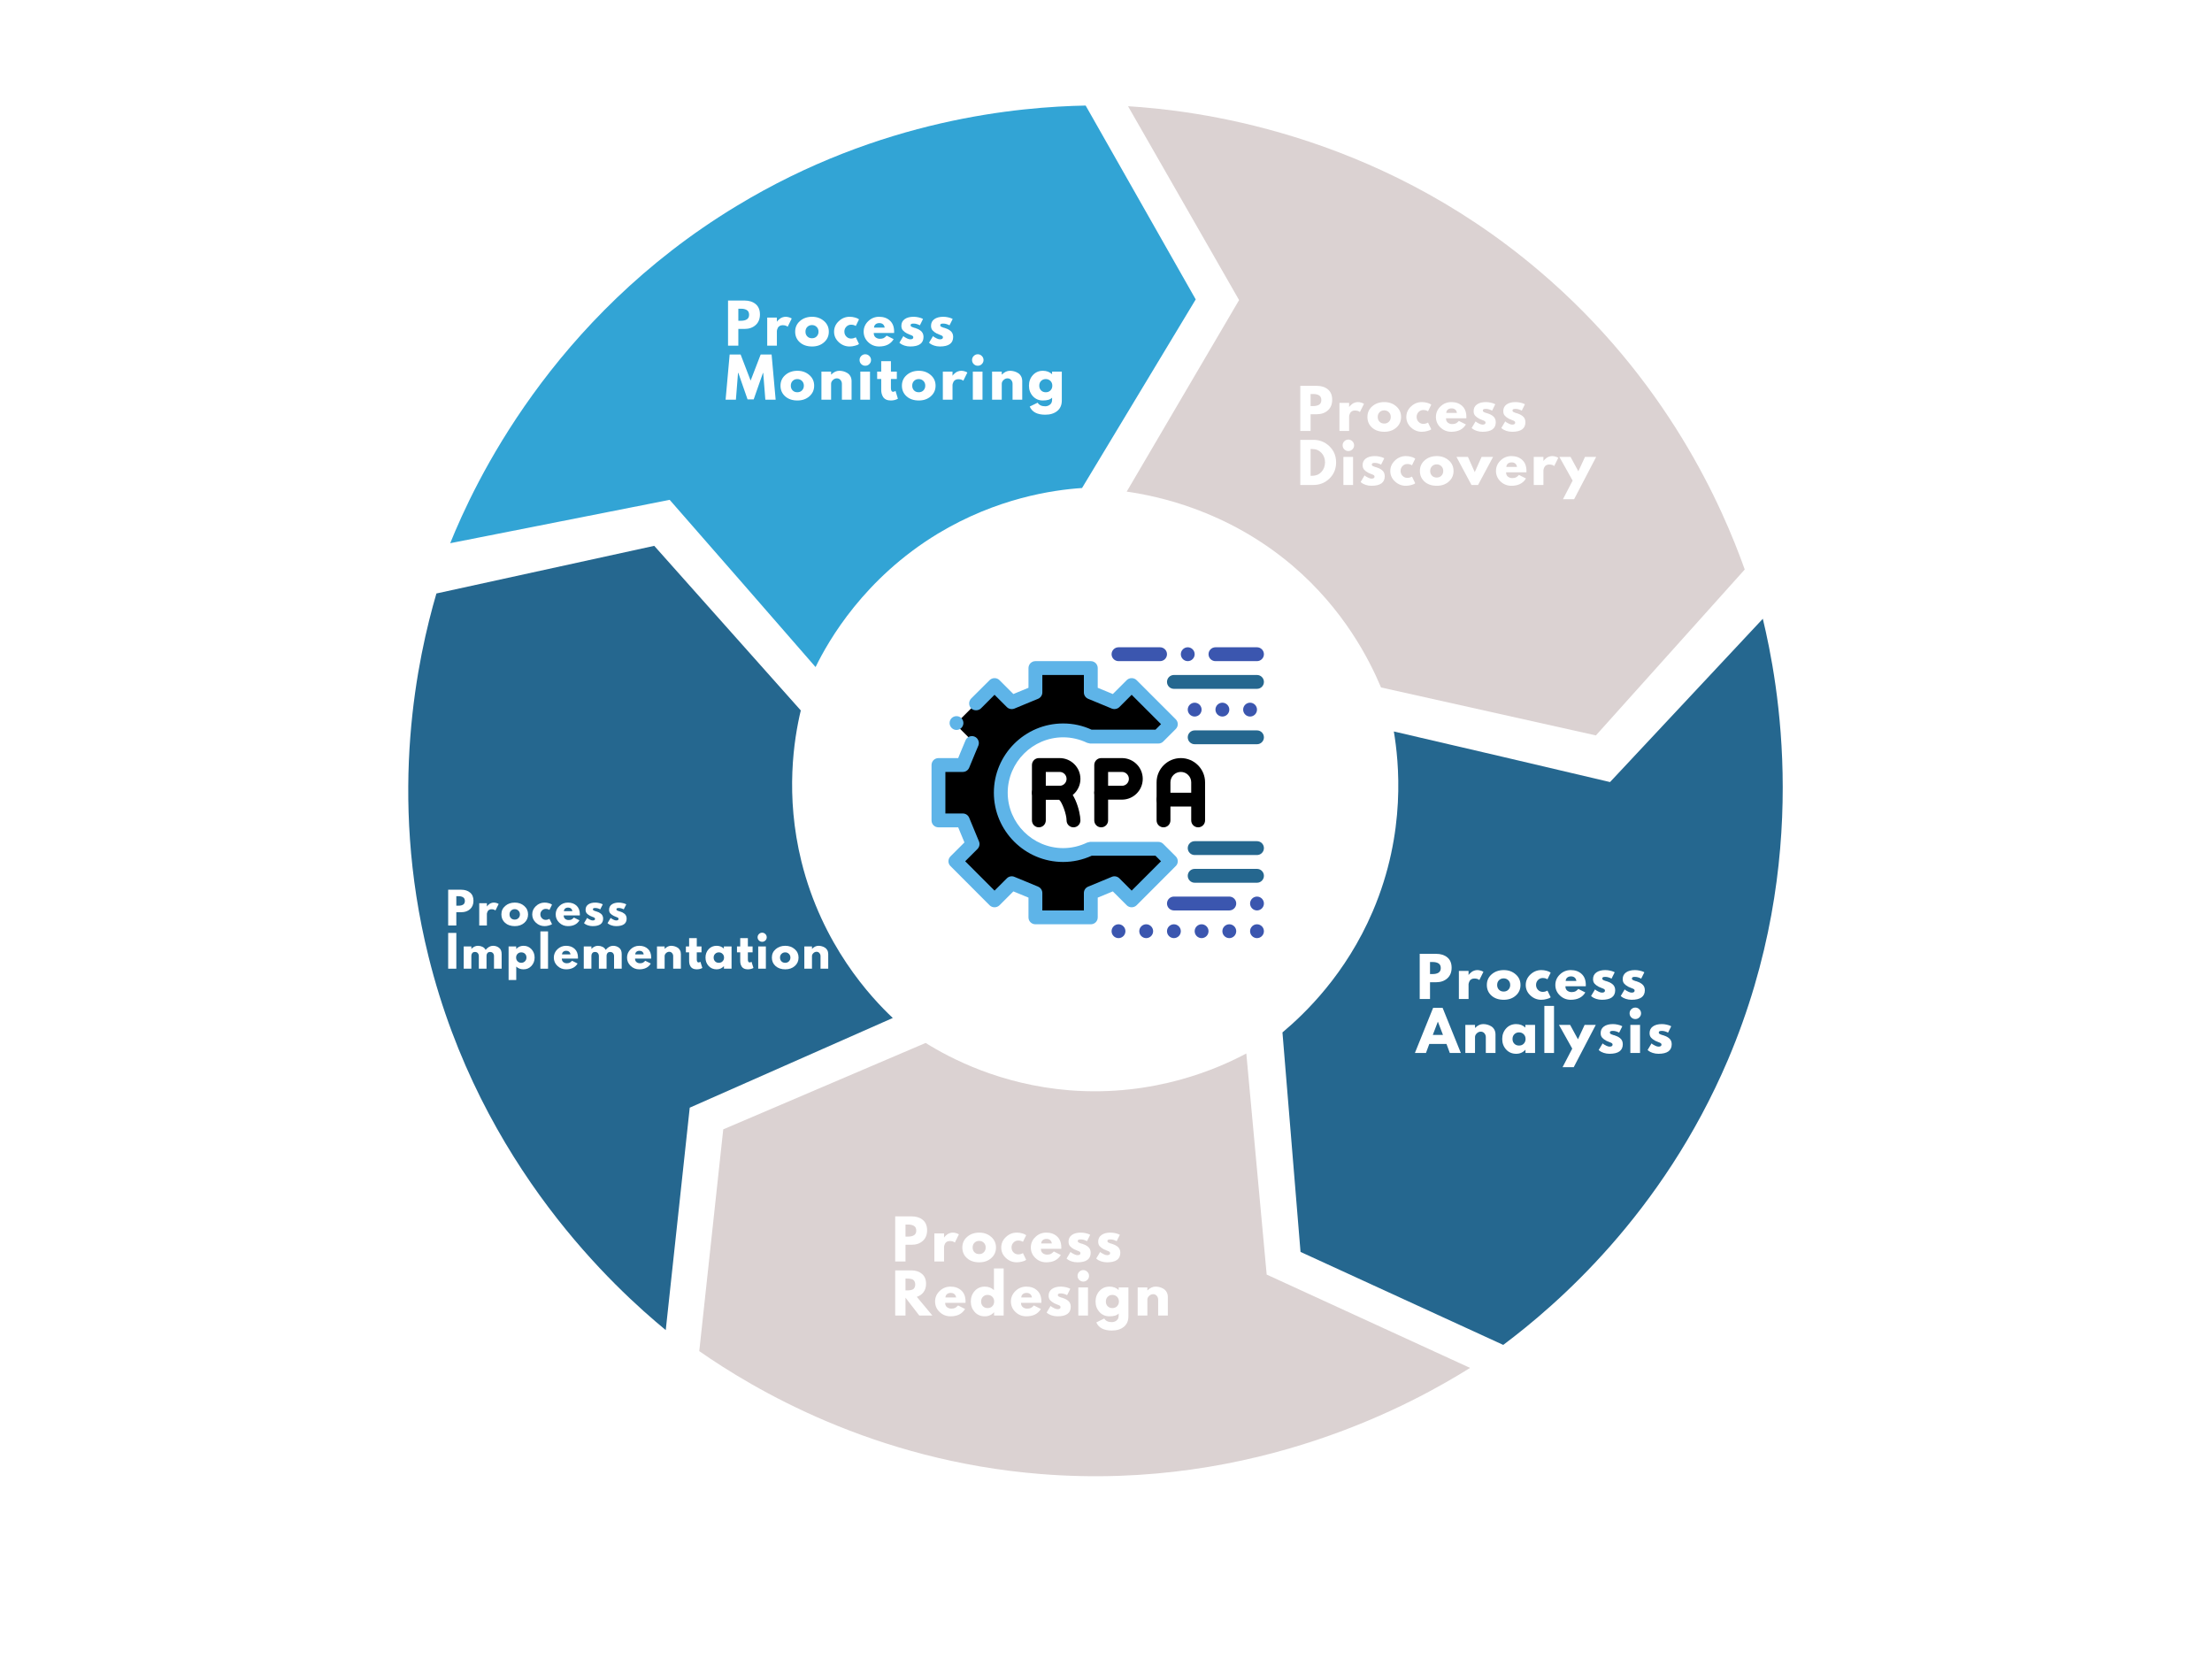 <svg xmlns="http://www.w3.org/2000/svg" xmlns:xlink="http://www.w3.org/1999/xlink" width="1024" zoomAndPan="magnify" viewBox="0 0 768 576" height="768" preserveAspectRatio="xMidYMid meet" version="1.0"><defs><g/><clipPath id="bfa6deccef"><path d="M 323.426 229 L 409 229 L 409 321 L 323.426 321 Z M 323.426 229 " clip-rule="nonzero"/></clipPath><clipPath id="e3d42395ee"><path d="M 412.125 253.355 L 438.84 253.355 L 438.84 259 L 412.125 259 Z M 412.125 253.355 " clip-rule="nonzero"/></clipPath><clipPath id="dd0a473ebe"><path d="M 405 234 L 438.84 234 L 438.84 240 L 405 240 Z M 405 234 " clip-rule="nonzero"/></clipPath><clipPath id="ba8a2810fc"><path d="M 385 224.742 L 438.84 224.742 L 438.84 230 L 385 230 Z M 385 224.742 " clip-rule="nonzero"/></clipPath><clipPath id="3149feba43"><path d="M 412.125 292 L 438.84 292 L 438.84 297 L 412.125 297 Z M 412.125 292 " clip-rule="nonzero"/></clipPath><clipPath id="368d914864"><path d="M 412.125 301 L 438.84 301 L 438.84 307 L 412.125 307 Z M 412.125 301 " clip-rule="nonzero"/></clipPath><clipPath id="b9e972f790"><path d="M 405 311 L 438.84 311 L 438.84 316.301 L 405 316.301 Z M 405 311 " clip-rule="nonzero"/></clipPath><clipPath id="43e362ee92"><path d="M 385 320.594 L 438.84 320.594 L 438.84 325.715 L 385 325.715 Z M 385 320.594 " clip-rule="nonzero"/></clipPath></defs><rect x="-76.8" width="921.6" fill="#ffffff" y="-57.6" height="691.2" fill-opacity="1"/><rect x="-76.8" width="921.6" fill="#ffffff" y="-57.6" height="691.2" fill-opacity="1"/><path fill="#25678f" d="M 151.52 206.055 L 227.152 189.512 L 278.031 246.664 C 275.633 256.703 272.555 276.094 278.258 299.137 C 285.445 328.113 302.328 346.25 309.973 353.438 L 239.473 384.582 L 231.145 461.809 C 214.148 447.777 166.922 405.23 148.781 332.105 C 134.637 275.184 145.133 227.957 151.52 206.055 Z M 151.52 206.055 " fill-opacity="1" fill-rule="nonzero"/><path fill="#32a4d5" d="M 376.934 36.648 L 415.148 103.953 L 375.68 169.434 C 365.41 170.117 346.02 172.973 325.598 185.289 C 300.047 200.805 287.727 222.25 283.164 231.605 C 266.281 212.211 249.398 192.82 232.512 173.543 L 156.312 188.598 C 164.523 168.293 191.219 110.57 255.672 71.559 C 305.863 41.098 354.117 37.105 376.934 36.648 Z M 376.934 36.648 " fill-opacity="1" fill-rule="nonzero"/><path fill="#dbd2d2" d="M 605.77 197.727 L 554.094 255.332 L 479.488 238.68 C 475.496 229.211 466.711 211.641 448.574 196.242 C 425.758 176.965 401.461 172.172 391.191 170.688 C 404.199 148.559 417.203 126.312 430.207 104.184 L 391.648 36.879 C 413.551 38.246 476.75 45.094 534.242 93.918 C 578.961 131.789 598.125 176.277 605.77 197.727 Z M 605.77 197.727 " fill-opacity="1" fill-rule="nonzero"/><path fill="#25678f" d="M 521.922 466.945 L 451.539 434.66 L 445.266 358.457 C 453.137 351.84 467.281 338.266 476.637 316.363 C 488.387 288.871 485.648 264.23 483.938 253.965 C 508.918 259.781 534.016 265.602 559 271.531 L 612.043 214.836 C 617.176 236.168 629.383 298.566 599.953 367.926 C 577.023 421.77 540.176 453.254 521.922 466.945 Z M 521.922 466.945 " fill-opacity="1" fill-rule="nonzero"/><path fill="#dbd2d2" d="M 242.781 469.113 L 251.109 392.109 L 321.379 362.109 C 330.164 367.582 347.5 376.598 371.23 378.535 C 401.004 380.93 423.59 370.664 432.715 365.758 C 435.113 391.312 437.395 416.98 439.789 442.531 L 510.402 474.93 C 491.809 486.566 436.48 517.82 361.305 511.777 C 303.012 507.098 261.488 482.117 242.781 469.109 Z M 242.781 469.113 " fill-opacity="1" fill-rule="nonzero"/><path fill="#000000" d="M 363.098 272.824 L 367.906 272.824 C 369.23 272.824 370.309 271.746 370.309 270.422 C 370.309 269.09 369.23 268.012 367.906 268.012 L 363.098 268.012 Z M 367.906 277.629 L 360.691 277.629 C 359.367 277.629 358.289 276.559 358.289 275.227 L 358.289 265.609 C 358.289 264.277 359.367 263.207 360.691 263.207 L 367.906 263.207 C 371.883 263.207 375.121 266.441 375.121 270.422 C 375.121 274.395 371.883 277.629 367.906 277.629 " fill-opacity="1" fill-rule="nonzero"/><path fill="#000000" d="M 372.719 287.246 C 371.387 287.246 370.309 286.176 370.309 284.844 C 370.309 282.715 368.734 278.422 367.691 277.629 L 363.098 277.629 L 363.098 284.844 C 363.098 286.176 362.02 287.246 360.691 287.246 C 359.367 287.246 358.289 286.176 358.289 284.844 L 358.289 275.227 C 358.289 273.898 359.367 272.824 360.691 272.824 L 367.906 272.824 C 372.867 272.824 375.121 282.047 375.121 284.844 C 375.121 286.176 374.043 287.246 372.719 287.246 " fill-opacity="1" fill-rule="nonzero"/><path fill="#000000" d="M 415.996 287.246 C 414.664 287.246 413.586 286.176 413.586 284.844 L 413.586 271.621 C 413.586 269.633 411.969 268.012 409.98 268.012 C 407.992 268.012 406.371 269.633 406.371 271.621 L 406.371 284.844 C 406.371 286.176 405.297 287.246 403.969 287.246 C 402.645 287.246 401.566 286.176 401.566 284.844 L 401.566 271.621 C 401.566 266.977 405.344 263.207 409.98 263.207 C 414.621 263.207 418.398 266.977 418.398 271.621 L 418.398 284.844 C 418.398 286.176 417.32 287.246 415.996 287.246 " fill-opacity="1" fill-rule="nonzero"/><path fill="#000000" d="M 415.996 280.031 L 403.969 280.031 C 402.645 280.031 401.566 278.961 401.566 277.629 C 401.566 276.301 402.645 275.227 403.969 275.227 L 415.996 275.227 C 417.32 275.227 418.398 276.301 418.398 277.629 C 418.398 278.961 417.32 280.031 415.996 280.031 " fill-opacity="1" fill-rule="nonzero"/><path fill="#000000" d="M 384.73 272.824 L 389.543 272.824 C 390.867 272.824 391.945 271.746 391.945 270.422 C 391.945 269.09 390.867 268.012 389.543 268.012 L 384.73 268.012 Z M 389.543 277.629 L 382.328 277.629 C 381.004 277.629 379.926 276.559 379.926 275.227 L 379.926 265.609 C 379.926 264.277 381.004 263.207 382.328 263.207 L 389.543 263.207 C 393.523 263.207 396.758 266.441 396.758 270.422 C 396.758 274.395 393.523 277.629 389.543 277.629 " fill-opacity="1" fill-rule="nonzero"/><path fill="#000000" d="M 382.328 287.246 C 381.004 287.246 379.926 286.176 379.926 284.844 L 379.926 275.227 C 379.926 273.898 381.004 272.824 382.328 272.824 C 383.66 272.824 384.73 273.898 384.73 275.227 L 384.73 284.844 C 384.73 286.176 383.66 287.246 382.328 287.246 " fill-opacity="1" fill-rule="nonzero"/><path fill="#000000" d="M 378.488 294.703 C 375.652 296.07 372.477 296.867 369.105 296.867 C 357.16 296.867 347.469 287.176 347.469 275.227 C 347.469 263.273 357.16 253.59 369.105 253.59 C 372.477 253.59 375.652 254.375 378.488 255.75 L 402.18 255.75 L 406.512 251.426 L 392.91 237.824 L 386.934 243.805 C 382.977 242.16 382.68 242.039 378.727 240.398 L 378.727 231.949 L 359.488 231.949 L 359.488 240.398 C 355.531 242.039 355.242 242.16 351.281 243.805 L 345.305 237.824 L 331.707 251.426 L 337.684 257.398 C 336.039 261.355 335.922 261.652 334.281 265.609 L 325.828 265.609 L 325.828 284.844 L 334.281 284.844 C 335.922 288.801 336.039 289.094 337.684 293.055 L 331.707 299.027 L 345.305 312.629 L 351.281 306.652 C 355.242 308.293 355.531 308.41 359.488 310.055 L 359.488 318.504 L 378.727 318.504 L 378.727 310.055 C 382.68 308.41 382.977 308.293 386.934 306.652 L 392.91 312.629 L 406.512 299.027 L 402.18 294.703 L 378.488 294.703 " fill-opacity="1" fill-rule="nonzero"/><g clip-path="url(#bfa6deccef)"><path fill="#5eb4e8" d="M 332.082 253.441 C 331.457 253.441 330.855 253.18 330.402 252.723 C 329.461 251.785 329.461 250.27 330.402 249.332 C 331.312 248.418 332.879 248.418 333.789 249.332 C 334.727 250.27 334.727 251.785 333.789 252.723 C 333.328 253.18 332.73 253.441 332.082 253.441 Z M 378.727 320.906 L 359.488 320.906 C 358.863 320.906 358.242 320.668 357.785 320.207 C 357.328 319.75 357.086 319.152 357.086 318.504 L 357.086 311.652 L 351.844 309.488 L 347.012 314.316 C 346.078 315.234 344.512 315.234 343.594 314.316 L 330.016 300.711 C 329.559 300.281 329.293 299.676 329.293 299.027 C 329.293 298.379 329.559 297.777 330.016 297.316 L 334.852 292.488 C 333.934 290.301 333.598 289.438 332.68 287.246 L 325.828 287.246 C 325.184 287.246 324.582 287.008 324.125 286.551 C 323.668 286.09 323.426 285.492 323.426 284.844 L 323.426 265.609 C 323.426 264.961 323.691 264.359 324.125 263.906 C 324.582 263.469 325.184 263.207 325.828 263.207 L 332.68 263.207 L 333.402 261.422 C 333.957 260.129 334.363 259.137 335.23 257.047 C 335.711 255.848 337.156 255.25 338.359 255.75 C 338.957 255.992 339.414 256.449 339.656 257.047 C 339.918 257.652 339.918 258.301 339.68 258.879 L 338.5 261.691 C 337.953 263.062 337.516 264.094 336.504 266.52 C 336.125 267.438 335.258 268.012 334.297 268.012 L 328.234 268.012 L 328.234 282.441 L 334.297 282.441 C 335.258 282.441 336.125 283.016 336.504 283.93 L 339.895 292.125 C 340.281 293.016 340.062 294.055 339.395 294.746 L 335.113 299.027 L 345.305 309.223 L 349.586 304.941 C 350.258 304.27 351.312 304.051 352.207 304.438 L 355.551 305.809 C 356.918 306.387 357.953 306.82 360.406 307.832 C 361.316 308.211 361.898 309.078 361.898 310.039 L 361.898 316.102 L 376.32 316.102 L 376.32 310.039 C 376.32 309.078 376.898 308.211 377.809 307.832 C 379.855 306.984 380.91 306.555 382.016 306.098 C 383.027 305.668 384.086 305.23 386.008 304.438 C 386.902 304.051 387.957 304.27 388.629 304.941 L 392.91 309.223 L 403.105 299.027 L 401.18 297.105 L 379.039 297.105 C 375.863 298.547 372.523 299.27 369.105 299.27 C 355.863 299.27 345.066 288.473 345.066 275.227 C 345.066 261.977 355.863 251.184 369.105 251.184 L 369.129 251.184 C 372.543 251.184 375.887 251.906 379.008 253.348 L 401.18 253.348 L 403.105 251.422 L 392.91 241.227 L 388.629 245.508 C 387.957 246.16 386.902 246.375 386.008 246.016 C 382.957 244.766 382.09 244.402 380.02 243.535 L 377.809 242.625 C 376.898 242.238 376.32 241.371 376.32 240.41 L 376.32 234.352 L 361.898 234.352 L 361.898 240.41 C 361.898 241.371 361.316 242.238 360.406 242.625 L 357.422 243.852 C 355.863 244.5 354.852 244.934 352.207 246.016 C 351.312 246.375 350.258 246.184 349.586 245.508 L 345.305 241.227 L 340.594 245.945 C 339.68 246.832 338.09 246.832 337.18 245.945 C 336.262 245.004 336.262 243.469 337.18 242.527 L 343.594 236.137 C 344.512 235.219 346.098 235.219 347.012 236.137 L 351.844 240.965 L 353.625 240.223 C 354.727 239.762 355.594 239.406 357.086 238.801 L 357.086 231.949 C 357.086 231.324 357.348 230.699 357.785 230.246 C 358.242 229.809 358.84 229.547 359.488 229.547 L 378.727 229.547 C 379.352 229.547 379.977 229.809 380.434 230.246 C 380.863 230.699 381.129 231.324 381.129 231.949 L 381.129 238.801 C 383.32 239.711 384.184 240.055 386.371 240.965 L 391.203 236.137 C 392.113 235.219 393.703 235.219 394.617 236.137 L 408.203 249.715 C 408.656 250.176 408.926 250.777 408.926 251.422 C 408.926 252.074 408.656 252.672 408.203 253.129 L 403.871 257.457 C 403.414 257.914 402.816 258.152 402.191 258.152 L 378.484 258.152 L 377.473 257.914 C 374.809 256.641 371.992 255.992 369.105 255.992 C 358.527 256.016 349.898 264.648 349.871 275.227 C 349.898 285.805 358.527 294.434 369.105 294.461 C 371.992 294.461 374.809 293.809 377.449 292.539 L 378.461 292.293 L 402.191 292.293 C 402.816 292.293 403.441 292.562 403.871 292.992 L 408.203 297.316 C 408.656 297.777 408.926 298.379 408.926 299.027 C 408.926 299.676 408.656 300.281 408.203 300.711 L 394.617 314.316 C 393.68 315.234 392.113 315.234 391.203 314.316 L 386.371 309.488 L 381.129 311.652 L 381.129 318.504 C 381.129 319.152 380.887 319.75 380.434 320.207 C 379.977 320.668 379.371 320.906 378.727 320.906 " fill-opacity="1" fill-rule="nonzero"/></g><g clip-path="url(#e3d42395ee)"><path fill="#25678f" d="M 436.426 258.395 L 414.785 258.395 C 413.461 258.395 412.383 257.32 412.383 255.992 C 412.383 254.66 413.461 253.59 414.785 253.59 L 436.426 253.59 C 437.754 253.59 438.828 254.66 438.828 255.992 C 438.828 257.32 437.754 258.395 436.426 258.395 " fill-opacity="1" fill-rule="nonzero"/></g><path fill="#3b56af" d="M 412.383 246.375 C 412.383 245.055 413.469 243.973 414.785 243.973 C 416.113 243.973 417.191 245.055 417.191 246.375 C 417.191 247.699 416.113 248.781 414.785 248.781 C 413.469 248.781 412.383 247.699 412.383 246.375 Z M 422 246.375 C 422 245.055 423.086 243.973 424.406 243.973 C 425.73 243.973 426.812 245.055 426.812 246.375 C 426.812 247.699 425.73 248.781 424.406 248.781 C 423.086 248.781 422 247.699 422 246.375 Z M 431.621 246.375 C 431.621 245.055 432.699 243.973 434.023 243.973 C 435.348 243.973 436.426 245.055 436.426 246.375 C 436.426 247.699 435.348 248.781 434.023 248.781 C 432.699 248.781 431.621 247.699 431.621 246.375 " fill-opacity="1" fill-rule="nonzero"/><g clip-path="url(#dd0a473ebe)"><path fill="#25678f" d="M 436.426 239.164 L 407.578 239.164 C 406.246 239.164 405.176 238.086 405.176 236.762 C 405.176 235.43 406.246 234.352 407.578 234.352 L 436.426 234.352 C 437.754 234.352 438.828 235.43 438.828 236.762 C 438.828 238.086 437.754 239.164 436.426 239.164 " fill-opacity="1" fill-rule="nonzero"/></g><g clip-path="url(#ba8a2810fc)"><path fill="#3b56af" d="M 402.766 229.547 L 388.344 229.547 C 387.02 229.547 385.938 228.461 385.938 227.145 C 385.938 225.82 387.02 224.734 388.344 224.734 L 402.766 224.734 C 404.09 224.734 405.176 225.82 405.176 227.145 C 405.176 228.461 404.09 229.547 402.766 229.547 Z M 412.383 229.547 C 411.066 229.547 409.98 228.461 409.98 227.145 C 409.98 225.82 411.066 224.734 412.383 224.734 C 413.707 224.734 414.785 225.82 414.785 227.145 C 414.785 228.461 413.707 229.547 412.383 229.547 Z M 436.426 229.547 L 422 229.547 C 420.676 229.547 419.598 228.461 419.598 227.145 C 419.598 225.82 420.676 224.734 422 224.734 L 436.426 224.734 C 437.75 224.734 438.828 225.82 438.828 227.145 C 438.828 228.461 437.75 229.547 436.426 229.547 " fill-opacity="1" fill-rule="nonzero"/></g><g clip-path="url(#3149feba43)"><path fill="#25678f" d="M 436.426 296.867 L 414.785 296.867 C 413.461 296.867 412.383 295.785 412.383 294.461 C 412.383 293.133 413.461 292.055 414.785 292.055 L 436.426 292.055 C 437.754 292.055 438.828 293.133 438.828 294.461 C 438.828 295.785 437.754 296.867 436.426 296.867 " fill-opacity="1" fill-rule="nonzero"/></g><g clip-path="url(#368d914864)"><path fill="#25678f" d="M 436.426 306.484 L 414.785 306.484 C 413.461 306.484 412.383 305.406 412.383 304.082 C 412.383 302.75 413.461 301.672 414.785 301.672 L 436.426 301.672 C 437.754 301.672 438.828 302.75 438.828 304.082 C 438.828 305.406 437.754 306.484 436.426 306.484 " fill-opacity="1" fill-rule="nonzero"/></g><g clip-path="url(#b9e972f790)"><path fill="#3b56af" d="M 426.812 316.102 L 407.578 316.102 C 406.254 316.102 405.176 315.016 405.176 313.691 C 405.176 312.375 406.254 311.289 407.578 311.289 L 426.812 311.289 C 428.133 311.289 429.215 312.375 429.215 313.691 C 429.215 315.016 428.133 316.102 426.812 316.102 Z M 436.426 316.102 C 435.105 316.102 434.023 315.016 434.023 313.691 C 434.023 312.375 435.105 311.289 436.426 311.289 C 437.75 311.289 438.828 312.375 438.828 313.691 C 438.828 315.016 437.75 316.102 436.426 316.102 " fill-opacity="1" fill-rule="nonzero"/></g><g clip-path="url(#43e362ee92)"><path fill="#3b56af" d="M 385.938 323.309 C 385.938 321.992 387.02 320.906 388.344 320.906 C 389.66 320.906 390.746 321.992 390.746 323.309 C 390.746 324.633 389.66 325.715 388.344 325.715 C 387.02 325.715 385.938 324.633 385.938 323.309 Z M 395.551 323.309 C 395.551 321.992 396.637 320.906 397.961 320.906 C 399.277 320.906 400.363 321.992 400.363 323.309 C 400.363 324.633 399.277 325.715 397.961 325.715 C 396.637 325.715 395.551 324.633 395.551 323.309 Z M 405.176 323.309 C 405.176 321.992 406.254 320.906 407.578 320.906 C 408.898 320.906 409.98 321.992 409.98 323.309 C 409.98 324.633 408.898 325.715 407.578 325.715 C 406.254 325.715 405.176 324.633 405.176 323.309 Z M 414.785 323.309 C 414.785 321.992 415.871 320.906 417.191 320.906 C 418.516 320.906 419.598 321.992 419.598 323.309 C 419.598 324.633 418.516 325.715 417.191 325.715 C 415.871 325.715 414.785 324.633 414.785 323.309 Z M 424.406 323.309 C 424.406 321.992 425.488 320.906 426.812 320.906 C 428.133 320.906 429.215 321.992 429.215 323.309 C 429.215 324.633 428.133 325.715 426.812 325.715 C 425.488 325.715 424.406 324.633 424.406 323.309 Z M 434.023 323.309 C 434.023 321.992 435.105 320.906 436.426 320.906 C 437.75 320.906 438.828 321.992 438.828 323.309 C 438.828 324.633 437.75 325.715 436.426 325.715 C 435.105 325.715 434.023 324.633 434.023 323.309 " fill-opacity="1" fill-rule="nonzero"/></g><g fill="#ffffff" fill-opacity="1"><g transform="translate(450.313, 149.633)"><g><path d="M 1.141 -15.672 L 6.859 -15.672 C 8.453 -15.672 9.742 -15.258 10.734 -14.438 C 11.723 -13.613 12.219 -12.414 12.219 -10.844 C 12.219 -9.281 11.719 -8.051 10.719 -7.156 C 9.719 -6.258 8.43 -5.812 6.859 -5.812 L 4.719 -5.812 L 4.719 0 L 1.141 0 Z M 4.719 -8.656 L 5.719 -8.656 C 6.52 -8.656 7.176 -8.816 7.688 -9.141 C 8.195 -9.473 8.453 -10.004 8.453 -10.734 C 8.453 -11.484 8.195 -12.02 7.688 -12.344 C 7.176 -12.664 6.52 -12.828 5.719 -12.828 L 4.719 -12.828 Z M 4.719 -8.656 "/></g></g></g><g fill="#ffffff" fill-opacity="1"><g transform="translate(463.915, 149.633)"><g><path d="M 1.141 0 L 1.141 -9.75 L 4.5 -9.75 L 4.5 -8.344 L 4.547 -8.344 C 4.566 -8.395 4.602 -8.457 4.656 -8.531 C 4.719 -8.602 4.844 -8.734 5.031 -8.922 C 5.219 -9.117 5.422 -9.289 5.641 -9.438 C 5.859 -9.594 6.133 -9.727 6.469 -9.844 C 6.812 -9.969 7.164 -10.031 7.531 -10.031 C 7.895 -10.031 8.254 -9.977 8.609 -9.875 C 8.961 -9.781 9.223 -9.68 9.391 -9.578 L 9.656 -9.422 L 8.25 -6.578 C 7.832 -6.93 7.25 -7.109 6.5 -7.109 C 6.094 -7.109 5.742 -7.02 5.453 -6.844 C 5.16 -6.664 4.953 -6.445 4.828 -6.188 C 4.711 -5.938 4.629 -5.723 4.578 -5.547 C 4.523 -5.367 4.5 -5.227 4.5 -5.125 L 4.5 0 Z M 1.141 0 "/></g></g></g><g fill="#ffffff" fill-opacity="1"><g transform="translate(474.325, 149.633)"><g><path d="M 2.062 -1.156 C 0.977 -2.125 0.438 -3.359 0.438 -4.859 C 0.438 -6.367 1 -7.609 2.125 -8.578 C 3.25 -9.547 4.645 -10.031 6.312 -10.031 C 7.945 -10.031 9.32 -9.539 10.438 -8.562 C 11.562 -7.594 12.125 -6.359 12.125 -4.859 C 12.125 -3.367 11.57 -2.141 10.469 -1.172 C 9.375 -0.203 7.988 0.281 6.312 0.281 C 4.562 0.281 3.145 -0.195 2.062 -1.156 Z M 4.656 -6.516 C 4.227 -6.086 4.016 -5.535 4.016 -4.859 C 4.016 -4.191 4.223 -3.645 4.641 -3.219 C 5.055 -2.789 5.602 -2.578 6.281 -2.578 C 6.945 -2.578 7.488 -2.789 7.906 -3.219 C 8.332 -3.656 8.547 -4.203 8.547 -4.859 C 8.547 -5.535 8.328 -6.086 7.891 -6.516 C 7.453 -6.941 6.914 -7.156 6.281 -7.156 C 5.633 -7.156 5.094 -6.941 4.656 -6.516 Z M 4.656 -6.516 "/></g></g></g><g fill="#ffffff" fill-opacity="1"><g transform="translate(487.831, 149.633)"><g><path d="M 6.328 -7.281 C 5.691 -7.281 5.145 -7.047 4.688 -6.578 C 4.238 -6.109 4.016 -5.547 4.016 -4.891 C 4.016 -4.211 4.238 -3.641 4.688 -3.172 C 5.145 -2.703 5.691 -2.469 6.328 -2.469 C 6.629 -2.469 6.914 -2.504 7.188 -2.578 C 7.457 -2.66 7.66 -2.738 7.797 -2.812 L 7.969 -2.922 L 9.094 -0.594 C 9.008 -0.531 8.891 -0.445 8.734 -0.344 C 8.578 -0.25 8.211 -0.125 7.641 0.031 C 7.078 0.195 6.473 0.281 5.828 0.281 C 4.398 0.281 3.145 -0.219 2.062 -1.219 C 0.977 -2.227 0.438 -3.438 0.438 -4.844 C 0.438 -6.258 0.977 -7.477 2.062 -8.5 C 3.145 -9.52 4.398 -10.031 5.828 -10.031 C 6.473 -10.031 7.066 -9.953 7.609 -9.797 C 8.16 -9.648 8.551 -9.5 8.781 -9.344 L 9.094 -9.125 L 7.969 -6.828 C 7.539 -7.129 6.992 -7.281 6.328 -7.281 Z M 6.328 -7.281 "/></g></g></g><g fill="#ffffff" fill-opacity="1"><g transform="translate(498.108, 149.633)"><g><path d="M 11 -4.406 L 3.938 -4.406 C 3.938 -3.719 4.156 -3.207 4.594 -2.875 C 5.039 -2.551 5.523 -2.391 6.047 -2.391 C 6.586 -2.391 7.016 -2.461 7.328 -2.609 C 7.648 -2.754 8.016 -3.047 8.422 -3.484 L 10.844 -2.266 C 9.832 -0.566 8.148 0.281 5.797 0.281 C 4.328 0.281 3.066 -0.219 2.016 -1.219 C 0.961 -2.227 0.438 -3.441 0.438 -4.859 C 0.438 -6.273 0.961 -7.488 2.016 -8.5 C 3.066 -9.52 4.328 -10.031 5.797 -10.031 C 7.336 -10.031 8.594 -9.582 9.562 -8.688 C 10.531 -7.801 11.016 -6.523 11.016 -4.859 C 11.016 -4.629 11.008 -4.477 11 -4.406 Z M 4.031 -6.266 L 7.734 -6.266 C 7.66 -6.773 7.461 -7.164 7.141 -7.438 C 6.816 -7.707 6.398 -7.844 5.891 -7.844 C 5.328 -7.844 4.879 -7.695 4.547 -7.406 C 4.223 -7.113 4.051 -6.734 4.031 -6.266 Z M 4.031 -6.266 "/></g></g></g><g fill="#ffffff" fill-opacity="1"><g transform="translate(510.513, 149.633)"><g><path d="M 5.375 -10.031 C 5.938 -10.031 6.488 -9.969 7.031 -9.844 C 7.57 -9.719 7.977 -9.594 8.25 -9.469 L 8.641 -9.266 L 7.547 -7.062 C 6.785 -7.469 6.062 -7.672 5.375 -7.672 C 5 -7.672 4.727 -7.629 4.562 -7.547 C 4.406 -7.461 4.328 -7.312 4.328 -7.094 C 4.328 -7.039 4.332 -6.988 4.344 -6.938 C 4.363 -6.883 4.391 -6.832 4.422 -6.781 C 4.461 -6.738 4.5 -6.703 4.531 -6.672 C 4.562 -6.641 4.613 -6.602 4.688 -6.562 C 4.77 -6.531 4.832 -6.504 4.875 -6.484 C 4.914 -6.461 4.988 -6.43 5.094 -6.391 C 5.195 -6.359 5.27 -6.332 5.312 -6.312 C 5.363 -6.289 5.445 -6.258 5.562 -6.219 C 5.688 -6.188 5.785 -6.164 5.859 -6.156 C 6.242 -6.039 6.582 -5.91 6.875 -5.766 C 7.164 -5.629 7.473 -5.441 7.797 -5.203 C 8.117 -4.961 8.367 -4.66 8.547 -4.297 C 8.723 -3.93 8.812 -3.516 8.812 -3.047 C 8.812 -0.828 7.273 0.281 4.203 0.281 C 3.504 0.281 2.836 0.176 2.203 -0.031 C 1.578 -0.25 1.129 -0.469 0.859 -0.688 L 0.438 -1.031 L 1.812 -3.328 C 1.906 -3.234 2.035 -3.125 2.203 -3 C 2.367 -2.883 2.664 -2.723 3.094 -2.516 C 3.531 -2.305 3.906 -2.203 4.219 -2.203 C 4.914 -2.203 5.266 -2.438 5.266 -2.906 C 5.266 -3.125 5.176 -3.289 5 -3.406 C 4.82 -3.531 4.52 -3.664 4.094 -3.812 C 3.664 -3.969 3.332 -4.109 3.094 -4.234 C 2.488 -4.555 2.008 -4.914 1.656 -5.312 C 1.301 -5.707 1.125 -6.234 1.125 -6.891 C 1.125 -7.879 1.504 -8.648 2.266 -9.203 C 3.035 -9.754 4.07 -10.031 5.375 -10.031 Z M 5.375 -10.031 "/></g></g></g><g fill="#ffffff" fill-opacity="1"><g transform="translate(520.809, 149.633)"><g><path d="M 5.375 -10.031 C 5.938 -10.031 6.488 -9.969 7.031 -9.844 C 7.57 -9.719 7.977 -9.594 8.25 -9.469 L 8.641 -9.266 L 7.547 -7.062 C 6.785 -7.469 6.062 -7.672 5.375 -7.672 C 5 -7.672 4.727 -7.629 4.562 -7.547 C 4.406 -7.461 4.328 -7.312 4.328 -7.094 C 4.328 -7.039 4.332 -6.988 4.344 -6.938 C 4.363 -6.883 4.391 -6.832 4.422 -6.781 C 4.461 -6.738 4.5 -6.703 4.531 -6.672 C 4.562 -6.641 4.613 -6.602 4.688 -6.562 C 4.77 -6.531 4.832 -6.504 4.875 -6.484 C 4.914 -6.461 4.988 -6.43 5.094 -6.391 C 5.195 -6.359 5.27 -6.332 5.312 -6.312 C 5.363 -6.289 5.445 -6.258 5.562 -6.219 C 5.688 -6.188 5.785 -6.164 5.859 -6.156 C 6.242 -6.039 6.582 -5.91 6.875 -5.766 C 7.164 -5.629 7.473 -5.441 7.797 -5.203 C 8.117 -4.961 8.367 -4.66 8.547 -4.297 C 8.723 -3.93 8.812 -3.516 8.812 -3.047 C 8.812 -0.828 7.273 0.281 4.203 0.281 C 3.504 0.281 2.836 0.176 2.203 -0.031 C 1.578 -0.25 1.129 -0.469 0.859 -0.688 L 0.438 -1.031 L 1.812 -3.328 C 1.906 -3.234 2.035 -3.125 2.203 -3 C 2.367 -2.883 2.664 -2.723 3.094 -2.516 C 3.531 -2.305 3.906 -2.203 4.219 -2.203 C 4.914 -2.203 5.266 -2.438 5.266 -2.906 C 5.266 -3.125 5.176 -3.289 5 -3.406 C 4.82 -3.531 4.52 -3.664 4.094 -3.812 C 3.664 -3.969 3.332 -4.109 3.094 -4.234 C 2.488 -4.555 2.008 -4.914 1.656 -5.312 C 1.301 -5.707 1.125 -6.234 1.125 -6.891 C 1.125 -7.879 1.504 -8.648 2.266 -9.203 C 3.035 -9.754 4.07 -10.031 5.375 -10.031 Z M 5.375 -10.031 "/></g></g></g><g fill="#ffffff" fill-opacity="1"><g transform="translate(450.313, 168.383)"><g><path d="M 1.141 -15.672 L 5.688 -15.672 C 7.863 -15.672 9.723 -14.926 11.266 -13.438 C 12.805 -11.945 13.578 -10.082 13.578 -7.844 C 13.578 -5.594 12.805 -3.723 11.266 -2.234 C 9.734 -0.742 7.875 0 5.688 0 L 1.141 0 Z M 4.719 -3.188 L 5.266 -3.188 C 6.566 -3.188 7.629 -3.625 8.453 -4.5 C 9.285 -5.383 9.711 -6.492 9.734 -7.828 C 9.734 -9.16 9.316 -10.27 8.484 -11.156 C 7.648 -12.039 6.578 -12.484 5.266 -12.484 L 4.719 -12.484 Z M 4.719 -3.188 "/></g></g></g><g fill="#ffffff" fill-opacity="1"><g transform="translate(465.282, 168.383)"><g><path d="M 1.453 -15.172 C 1.848 -15.566 2.316 -15.766 2.859 -15.766 C 3.41 -15.766 3.879 -15.566 4.266 -15.172 C 4.66 -14.785 4.859 -14.316 4.859 -13.766 C 4.859 -13.223 4.66 -12.754 4.266 -12.359 C 3.879 -11.973 3.41 -11.781 2.859 -11.781 C 2.316 -11.781 1.848 -11.973 1.453 -12.359 C 1.066 -12.754 0.875 -13.223 0.875 -13.766 C 0.875 -14.316 1.066 -14.785 1.453 -15.172 Z M 1.141 -9.75 L 1.141 0 L 4.5 0 L 4.5 -9.75 Z M 1.141 -9.75 "/></g></g></g><g fill="#ffffff" fill-opacity="1"><g transform="translate(471.969, 168.383)"><g><path d="M 5.375 -10.031 C 5.938 -10.031 6.488 -9.969 7.031 -9.844 C 7.57 -9.719 7.977 -9.594 8.25 -9.469 L 8.641 -9.266 L 7.547 -7.062 C 6.785 -7.469 6.062 -7.672 5.375 -7.672 C 5 -7.672 4.727 -7.629 4.562 -7.547 C 4.406 -7.461 4.328 -7.312 4.328 -7.094 C 4.328 -7.039 4.332 -6.988 4.344 -6.938 C 4.363 -6.883 4.391 -6.832 4.422 -6.781 C 4.461 -6.738 4.5 -6.703 4.531 -6.672 C 4.562 -6.641 4.613 -6.602 4.688 -6.562 C 4.77 -6.531 4.832 -6.504 4.875 -6.484 C 4.914 -6.461 4.988 -6.43 5.094 -6.391 C 5.195 -6.359 5.27 -6.332 5.312 -6.312 C 5.363 -6.289 5.445 -6.258 5.562 -6.219 C 5.688 -6.188 5.785 -6.164 5.859 -6.156 C 6.242 -6.039 6.582 -5.91 6.875 -5.766 C 7.164 -5.629 7.473 -5.441 7.797 -5.203 C 8.117 -4.961 8.367 -4.66 8.547 -4.297 C 8.723 -3.93 8.812 -3.516 8.812 -3.047 C 8.812 -0.828 7.273 0.281 4.203 0.281 C 3.504 0.281 2.836 0.176 2.203 -0.031 C 1.578 -0.25 1.129 -0.469 0.859 -0.688 L 0.438 -1.031 L 1.812 -3.328 C 1.906 -3.234 2.035 -3.125 2.203 -3 C 2.367 -2.883 2.664 -2.723 3.094 -2.516 C 3.531 -2.305 3.906 -2.203 4.219 -2.203 C 4.914 -2.203 5.266 -2.438 5.266 -2.906 C 5.266 -3.125 5.176 -3.289 5 -3.406 C 4.82 -3.531 4.52 -3.664 4.094 -3.812 C 3.664 -3.969 3.332 -4.109 3.094 -4.234 C 2.488 -4.555 2.008 -4.914 1.656 -5.312 C 1.301 -5.707 1.125 -6.234 1.125 -6.891 C 1.125 -7.879 1.504 -8.648 2.266 -9.203 C 3.035 -9.754 4.07 -10.031 5.375 -10.031 Z M 5.375 -10.031 "/></g></g></g><g fill="#ffffff" fill-opacity="1"><g transform="translate(482.265, 168.383)"><g><path d="M 6.328 -7.281 C 5.691 -7.281 5.145 -7.047 4.688 -6.578 C 4.238 -6.109 4.016 -5.547 4.016 -4.891 C 4.016 -4.211 4.238 -3.641 4.688 -3.172 C 5.145 -2.703 5.691 -2.469 6.328 -2.469 C 6.629 -2.469 6.914 -2.504 7.188 -2.578 C 7.457 -2.66 7.66 -2.738 7.797 -2.812 L 7.969 -2.922 L 9.094 -0.594 C 9.008 -0.531 8.891 -0.445 8.734 -0.344 C 8.578 -0.25 8.211 -0.125 7.641 0.031 C 7.078 0.195 6.473 0.281 5.828 0.281 C 4.398 0.281 3.145 -0.219 2.062 -1.219 C 0.977 -2.227 0.438 -3.438 0.438 -4.844 C 0.438 -6.258 0.977 -7.477 2.062 -8.5 C 3.145 -9.52 4.398 -10.031 5.828 -10.031 C 6.473 -10.031 7.066 -9.953 7.609 -9.797 C 8.16 -9.648 8.551 -9.5 8.781 -9.344 L 9.094 -9.125 L 7.969 -6.828 C 7.539 -7.129 6.992 -7.281 6.328 -7.281 Z M 6.328 -7.281 "/></g></g></g><g fill="#ffffff" fill-opacity="1"><g transform="translate(492.542, 168.383)"><g><path d="M 2.062 -1.156 C 0.977 -2.125 0.438 -3.359 0.438 -4.859 C 0.438 -6.367 1 -7.609 2.125 -8.578 C 3.25 -9.547 4.645 -10.031 6.312 -10.031 C 7.945 -10.031 9.32 -9.539 10.438 -8.562 C 11.562 -7.594 12.125 -6.359 12.125 -4.859 C 12.125 -3.367 11.57 -2.141 10.469 -1.172 C 9.375 -0.203 7.988 0.281 6.312 0.281 C 4.562 0.281 3.145 -0.195 2.062 -1.156 Z M 4.656 -6.516 C 4.227 -6.086 4.016 -5.535 4.016 -4.859 C 4.016 -4.191 4.223 -3.645 4.641 -3.219 C 5.055 -2.789 5.602 -2.578 6.281 -2.578 C 6.945 -2.578 7.488 -2.789 7.906 -3.219 C 8.332 -3.656 8.547 -4.203 8.547 -4.859 C 8.547 -5.535 8.328 -6.086 7.891 -6.516 C 7.453 -6.941 6.914 -7.156 6.281 -7.156 C 5.633 -7.156 5.094 -6.941 4.656 -6.516 Z M 4.656 -6.516 "/></g></g></g><g fill="#ffffff" fill-opacity="1"><g transform="translate(506.049, 168.383)"><g><path d="M 3.609 -9.75 L 5.984 -4.453 L 8.359 -9.75 L 12.344 -9.75 L 7.125 0 L 4.844 0 L -0.375 -9.75 Z M 3.609 -9.75 "/></g></g></g><g fill="#ffffff" fill-opacity="1"><g transform="translate(518.966, 168.383)"><g><path d="M 11 -4.406 L 3.938 -4.406 C 3.938 -3.719 4.156 -3.207 4.594 -2.875 C 5.039 -2.551 5.523 -2.391 6.047 -2.391 C 6.586 -2.391 7.016 -2.461 7.328 -2.609 C 7.648 -2.754 8.016 -3.047 8.422 -3.484 L 10.844 -2.266 C 9.832 -0.566 8.148 0.281 5.797 0.281 C 4.328 0.281 3.066 -0.219 2.016 -1.219 C 0.961 -2.227 0.438 -3.441 0.438 -4.859 C 0.438 -6.273 0.961 -7.488 2.016 -8.5 C 3.066 -9.52 4.328 -10.031 5.797 -10.031 C 7.336 -10.031 8.594 -9.582 9.562 -8.688 C 10.531 -7.801 11.016 -6.523 11.016 -4.859 C 11.016 -4.629 11.008 -4.477 11 -4.406 Z M 4.031 -6.266 L 7.734 -6.266 C 7.66 -6.773 7.461 -7.164 7.141 -7.438 C 6.816 -7.707 6.398 -7.844 5.891 -7.844 C 5.328 -7.844 4.879 -7.695 4.547 -7.406 C 4.223 -7.113 4.051 -6.734 4.031 -6.266 Z M 4.031 -6.266 "/></g></g></g><g fill="#ffffff" fill-opacity="1"><g transform="translate(531.371, 168.383)"><g><path d="M 1.141 0 L 1.141 -9.75 L 4.5 -9.75 L 4.5 -8.344 L 4.547 -8.344 C 4.566 -8.395 4.602 -8.457 4.656 -8.531 C 4.719 -8.602 4.844 -8.734 5.031 -8.922 C 5.219 -9.117 5.422 -9.289 5.641 -9.438 C 5.859 -9.594 6.133 -9.727 6.469 -9.844 C 6.812 -9.969 7.164 -10.031 7.531 -10.031 C 7.895 -10.031 8.254 -9.977 8.609 -9.875 C 8.961 -9.781 9.223 -9.68 9.391 -9.578 L 9.656 -9.422 L 8.25 -6.578 C 7.832 -6.93 7.25 -7.109 6.5 -7.109 C 6.094 -7.109 5.742 -7.02 5.453 -6.844 C 5.16 -6.664 4.953 -6.445 4.828 -6.188 C 4.711 -5.938 4.629 -5.723 4.578 -5.547 C 4.523 -5.367 4.5 -5.227 4.5 -5.125 L 4.5 0 Z M 1.141 0 "/></g></g></g><g fill="#ffffff" fill-opacity="1"><g transform="translate(541.781, 168.383)"><g><path d="M 8.531 -9.75 L 12.406 -9.75 L 4.75 4.938 L 0.875 4.938 L 4.234 -1.516 L -0.375 -9.75 L 3.5 -9.75 L 6.219 -4.75 Z M 8.531 -9.75 "/></g></g></g><g fill="#ffffff" fill-opacity="1"><g transform="translate(491.778, 346.841)"><g><path d="M 1.141 -15.672 L 6.859 -15.672 C 8.453 -15.672 9.742 -15.258 10.734 -14.438 C 11.723 -13.613 12.219 -12.414 12.219 -10.844 C 12.219 -9.281 11.719 -8.051 10.719 -7.156 C 9.719 -6.258 8.43 -5.812 6.859 -5.812 L 4.719 -5.812 L 4.719 0 L 1.141 0 Z M 4.719 -8.656 L 5.719 -8.656 C 6.52 -8.656 7.176 -8.816 7.688 -9.141 C 8.195 -9.473 8.453 -10.004 8.453 -10.734 C 8.453 -11.484 8.195 -12.02 7.688 -12.344 C 7.176 -12.664 6.52 -12.828 5.719 -12.828 L 4.719 -12.828 Z M 4.719 -8.656 "/></g></g></g><g fill="#ffffff" fill-opacity="1"><g transform="translate(505.379, 346.841)"><g><path d="M 1.141 0 L 1.141 -9.75 L 4.5 -9.75 L 4.5 -8.344 L 4.547 -8.344 C 4.566 -8.395 4.602 -8.457 4.656 -8.531 C 4.719 -8.602 4.844 -8.734 5.031 -8.922 C 5.219 -9.117 5.422 -9.289 5.641 -9.438 C 5.859 -9.594 6.133 -9.727 6.469 -9.844 C 6.812 -9.969 7.164 -10.031 7.531 -10.031 C 7.895 -10.031 8.254 -9.977 8.609 -9.875 C 8.961 -9.781 9.223 -9.68 9.391 -9.578 L 9.656 -9.422 L 8.25 -6.578 C 7.832 -6.93 7.25 -7.109 6.5 -7.109 C 6.094 -7.109 5.742 -7.02 5.453 -6.844 C 5.16 -6.664 4.953 -6.445 4.828 -6.188 C 4.711 -5.938 4.629 -5.723 4.578 -5.547 C 4.523 -5.367 4.5 -5.227 4.5 -5.125 L 4.5 0 Z M 1.141 0 "/></g></g></g><g fill="#ffffff" fill-opacity="1"><g transform="translate(515.789, 346.841)"><g><path d="M 2.062 -1.156 C 0.977 -2.125 0.438 -3.359 0.438 -4.859 C 0.438 -6.367 1 -7.609 2.125 -8.578 C 3.25 -9.547 4.645 -10.031 6.312 -10.031 C 7.945 -10.031 9.32 -9.539 10.438 -8.562 C 11.562 -7.594 12.125 -6.359 12.125 -4.859 C 12.125 -3.367 11.57 -2.141 10.469 -1.172 C 9.375 -0.203 7.988 0.281 6.312 0.281 C 4.562 0.281 3.145 -0.195 2.062 -1.156 Z M 4.656 -6.516 C 4.227 -6.086 4.016 -5.535 4.016 -4.859 C 4.016 -4.191 4.223 -3.645 4.641 -3.219 C 5.055 -2.789 5.602 -2.578 6.281 -2.578 C 6.945 -2.578 7.488 -2.789 7.906 -3.219 C 8.332 -3.656 8.547 -4.203 8.547 -4.859 C 8.547 -5.535 8.328 -6.086 7.891 -6.516 C 7.453 -6.941 6.914 -7.156 6.281 -7.156 C 5.633 -7.156 5.094 -6.941 4.656 -6.516 Z M 4.656 -6.516 "/></g></g></g><g fill="#ffffff" fill-opacity="1"><g transform="translate(529.295, 346.841)"><g><path d="M 6.328 -7.281 C 5.691 -7.281 5.145 -7.047 4.688 -6.578 C 4.238 -6.109 4.016 -5.547 4.016 -4.891 C 4.016 -4.211 4.238 -3.641 4.688 -3.172 C 5.145 -2.703 5.691 -2.469 6.328 -2.469 C 6.629 -2.469 6.914 -2.504 7.188 -2.578 C 7.457 -2.66 7.66 -2.738 7.797 -2.812 L 7.969 -2.922 L 9.094 -0.594 C 9.008 -0.531 8.891 -0.445 8.734 -0.344 C 8.578 -0.25 8.211 -0.125 7.641 0.031 C 7.078 0.195 6.473 0.281 5.828 0.281 C 4.398 0.281 3.145 -0.219 2.062 -1.219 C 0.977 -2.227 0.438 -3.438 0.438 -4.844 C 0.438 -6.258 0.977 -7.477 2.062 -8.5 C 3.145 -9.52 4.398 -10.031 5.828 -10.031 C 6.473 -10.031 7.066 -9.953 7.609 -9.797 C 8.16 -9.648 8.551 -9.5 8.781 -9.344 L 9.094 -9.125 L 7.969 -6.828 C 7.539 -7.129 6.992 -7.281 6.328 -7.281 Z M 6.328 -7.281 "/></g></g></g><g fill="#ffffff" fill-opacity="1"><g transform="translate(539.573, 346.841)"><g><path d="M 11 -4.406 L 3.938 -4.406 C 3.938 -3.719 4.156 -3.207 4.594 -2.875 C 5.039 -2.551 5.523 -2.391 6.047 -2.391 C 6.586 -2.391 7.016 -2.461 7.328 -2.609 C 7.648 -2.754 8.016 -3.047 8.422 -3.484 L 10.844 -2.266 C 9.832 -0.566 8.148 0.281 5.797 0.281 C 4.328 0.281 3.066 -0.219 2.016 -1.219 C 0.961 -2.227 0.438 -3.441 0.438 -4.859 C 0.438 -6.273 0.961 -7.488 2.016 -8.5 C 3.066 -9.52 4.328 -10.031 5.797 -10.031 C 7.336 -10.031 8.594 -9.582 9.562 -8.688 C 10.531 -7.801 11.016 -6.523 11.016 -4.859 C 11.016 -4.629 11.008 -4.477 11 -4.406 Z M 4.031 -6.266 L 7.734 -6.266 C 7.66 -6.773 7.461 -7.164 7.141 -7.438 C 6.816 -7.707 6.398 -7.844 5.891 -7.844 C 5.328 -7.844 4.879 -7.695 4.547 -7.406 C 4.223 -7.113 4.051 -6.734 4.031 -6.266 Z M 4.031 -6.266 "/></g></g></g><g fill="#ffffff" fill-opacity="1"><g transform="translate(551.977, 346.841)"><g><path d="M 5.375 -10.031 C 5.938 -10.031 6.488 -9.969 7.031 -9.844 C 7.57 -9.719 7.977 -9.594 8.25 -9.469 L 8.641 -9.266 L 7.547 -7.062 C 6.785 -7.469 6.062 -7.672 5.375 -7.672 C 5 -7.672 4.727 -7.629 4.562 -7.547 C 4.406 -7.461 4.328 -7.312 4.328 -7.094 C 4.328 -7.039 4.332 -6.988 4.344 -6.938 C 4.363 -6.883 4.391 -6.832 4.422 -6.781 C 4.461 -6.738 4.5 -6.703 4.531 -6.672 C 4.562 -6.641 4.613 -6.602 4.688 -6.562 C 4.77 -6.531 4.832 -6.504 4.875 -6.484 C 4.914 -6.461 4.988 -6.43 5.094 -6.391 C 5.195 -6.359 5.27 -6.332 5.312 -6.312 C 5.363 -6.289 5.445 -6.258 5.562 -6.219 C 5.688 -6.188 5.785 -6.164 5.859 -6.156 C 6.242 -6.039 6.582 -5.91 6.875 -5.766 C 7.164 -5.629 7.473 -5.441 7.797 -5.203 C 8.117 -4.961 8.367 -4.66 8.547 -4.297 C 8.723 -3.93 8.812 -3.516 8.812 -3.047 C 8.812 -0.828 7.273 0.281 4.203 0.281 C 3.504 0.281 2.836 0.176 2.203 -0.031 C 1.578 -0.25 1.129 -0.469 0.859 -0.688 L 0.438 -1.031 L 1.812 -3.328 C 1.906 -3.234 2.035 -3.125 2.203 -3 C 2.367 -2.883 2.664 -2.723 3.094 -2.516 C 3.531 -2.305 3.906 -2.203 4.219 -2.203 C 4.914 -2.203 5.266 -2.438 5.266 -2.906 C 5.266 -3.125 5.176 -3.289 5 -3.406 C 4.82 -3.531 4.52 -3.664 4.094 -3.812 C 3.664 -3.969 3.332 -4.109 3.094 -4.234 C 2.488 -4.555 2.008 -4.914 1.656 -5.312 C 1.301 -5.707 1.125 -6.234 1.125 -6.891 C 1.125 -7.879 1.504 -8.648 2.266 -9.203 C 3.035 -9.754 4.07 -10.031 5.375 -10.031 Z M 5.375 -10.031 "/></g></g></g><g fill="#ffffff" fill-opacity="1"><g transform="translate(562.273, 346.841)"><g><path d="M 5.375 -10.031 C 5.938 -10.031 6.488 -9.969 7.031 -9.844 C 7.57 -9.719 7.977 -9.594 8.25 -9.469 L 8.641 -9.266 L 7.547 -7.062 C 6.785 -7.469 6.062 -7.672 5.375 -7.672 C 5 -7.672 4.727 -7.629 4.562 -7.547 C 4.406 -7.461 4.328 -7.312 4.328 -7.094 C 4.328 -7.039 4.332 -6.988 4.344 -6.938 C 4.363 -6.883 4.391 -6.832 4.422 -6.781 C 4.461 -6.738 4.5 -6.703 4.531 -6.672 C 4.562 -6.641 4.613 -6.602 4.688 -6.562 C 4.77 -6.531 4.832 -6.504 4.875 -6.484 C 4.914 -6.461 4.988 -6.43 5.094 -6.391 C 5.195 -6.359 5.27 -6.332 5.312 -6.312 C 5.363 -6.289 5.445 -6.258 5.562 -6.219 C 5.688 -6.188 5.785 -6.164 5.859 -6.156 C 6.242 -6.039 6.582 -5.91 6.875 -5.766 C 7.164 -5.629 7.473 -5.441 7.797 -5.203 C 8.117 -4.961 8.367 -4.66 8.547 -4.297 C 8.723 -3.93 8.812 -3.516 8.812 -3.047 C 8.812 -0.828 7.273 0.281 4.203 0.281 C 3.504 0.281 2.836 0.176 2.203 -0.031 C 1.578 -0.25 1.129 -0.469 0.859 -0.688 L 0.438 -1.031 L 1.812 -3.328 C 1.906 -3.234 2.035 -3.125 2.203 -3 C 2.367 -2.883 2.664 -2.723 3.094 -2.516 C 3.531 -2.305 3.906 -2.203 4.219 -2.203 C 4.914 -2.203 5.266 -2.438 5.266 -2.906 C 5.266 -3.125 5.176 -3.289 5 -3.406 C 4.82 -3.531 4.52 -3.664 4.094 -3.812 C 3.664 -3.969 3.332 -4.109 3.094 -4.234 C 2.488 -4.555 2.008 -4.914 1.656 -5.312 C 1.301 -5.707 1.125 -6.234 1.125 -6.891 C 1.125 -7.879 1.504 -8.648 2.266 -9.203 C 3.035 -9.754 4.07 -10.031 5.375 -10.031 Z M 5.375 -10.031 "/></g></g></g><g fill="#ffffff" fill-opacity="1"><g transform="translate(491.778, 365.591)"><g><path d="M 9.094 -15.672 L 15.422 0 L 11.594 0 L 10.438 -3.141 L 4.469 -3.141 L 3.312 0 L -0.531 0 L 5.797 -15.672 Z M 9.219 -6.266 L 7.469 -10.828 L 7.422 -10.828 L 5.688 -6.266 Z M 9.219 -6.266 "/></g></g></g><g fill="#ffffff" fill-opacity="1"><g transform="translate(507.621, 365.591)"><g><path d="M 1.141 0 L 1.141 -9.75 L 4.5 -9.75 L 4.5 -8.719 L 4.547 -8.719 C 5.422 -9.594 6.348 -10.031 7.328 -10.031 C 7.816 -10.031 8.297 -9.969 8.766 -9.844 C 9.242 -9.719 9.703 -9.52 10.141 -9.25 C 10.578 -8.988 10.93 -8.613 11.203 -8.125 C 11.473 -7.633 11.609 -7.066 11.609 -6.422 L 11.609 0 L 8.25 0 L 8.25 -5.516 C 8.25 -6.016 8.086 -6.453 7.766 -6.828 C 7.441 -7.211 7.02 -7.406 6.5 -7.406 C 5.988 -7.406 5.523 -7.207 5.109 -6.812 C 4.703 -6.426 4.5 -5.992 4.5 -5.516 L 4.5 0 Z M 1.141 0 "/></g></g></g><g fill="#ffffff" fill-opacity="1"><g transform="translate(521.127, 365.591)"><g><path d="M 1.797 -1.203 C 0.891 -2.203 0.438 -3.422 0.438 -4.859 C 0.438 -6.305 0.891 -7.531 1.797 -8.531 C 2.711 -9.531 3.875 -10.031 5.281 -10.031 C 6.57 -10.031 7.633 -9.625 8.469 -8.812 L 8.469 -9.75 L 11.844 -9.75 L 11.844 0 L 8.516 0 L 8.516 -1.109 L 8.469 -1.109 C 7.633 -0.18 6.57 0.281 5.281 0.281 C 3.875 0.281 2.711 -0.211 1.797 -1.203 Z M 4.656 -6.516 C 4.227 -6.086 4.016 -5.535 4.016 -4.859 C 4.016 -4.191 4.223 -3.645 4.641 -3.219 C 5.055 -2.789 5.602 -2.578 6.281 -2.578 C 6.945 -2.578 7.488 -2.789 7.906 -3.219 C 8.332 -3.656 8.547 -4.203 8.547 -4.859 C 8.547 -5.535 8.328 -6.086 7.891 -6.516 C 7.453 -6.941 6.914 -7.156 6.281 -7.156 C 5.633 -7.156 5.094 -6.941 4.656 -6.516 Z M 4.656 -6.516 "/></g></g></g><g fill="#ffffff" fill-opacity="1"><g transform="translate(535.051, 365.591)"><g><path d="M 1.141 0 L 1.141 -16.344 L 4.5 -16.344 L 4.5 0 Z M 1.141 0 "/></g></g></g><g fill="#ffffff" fill-opacity="1"><g transform="translate(541.643, 365.591)"><g><path d="M 8.531 -9.75 L 12.406 -9.75 L 4.75 4.938 L 0.875 4.938 L 4.234 -1.516 L -0.375 -9.75 L 3.5 -9.75 L 6.219 -4.75 Z M 8.531 -9.75 "/></g></g></g><g fill="#ffffff" fill-opacity="1"><g transform="translate(554.618, 365.591)"><g><path d="M 5.375 -10.031 C 5.938 -10.031 6.488 -9.969 7.031 -9.844 C 7.57 -9.719 7.977 -9.594 8.25 -9.469 L 8.641 -9.266 L 7.547 -7.062 C 6.785 -7.469 6.062 -7.672 5.375 -7.672 C 5 -7.672 4.727 -7.629 4.562 -7.547 C 4.406 -7.461 4.328 -7.312 4.328 -7.094 C 4.328 -7.039 4.332 -6.988 4.344 -6.938 C 4.363 -6.883 4.391 -6.832 4.422 -6.781 C 4.461 -6.738 4.5 -6.703 4.531 -6.672 C 4.562 -6.641 4.613 -6.602 4.688 -6.562 C 4.77 -6.531 4.832 -6.504 4.875 -6.484 C 4.914 -6.461 4.988 -6.43 5.094 -6.391 C 5.195 -6.359 5.27 -6.332 5.312 -6.312 C 5.363 -6.289 5.445 -6.258 5.562 -6.219 C 5.688 -6.188 5.785 -6.164 5.859 -6.156 C 6.242 -6.039 6.582 -5.91 6.875 -5.766 C 7.164 -5.629 7.473 -5.441 7.797 -5.203 C 8.117 -4.961 8.367 -4.66 8.547 -4.297 C 8.723 -3.93 8.812 -3.516 8.812 -3.047 C 8.812 -0.828 7.273 0.281 4.203 0.281 C 3.504 0.281 2.836 0.176 2.203 -0.031 C 1.578 -0.25 1.129 -0.469 0.859 -0.688 L 0.438 -1.031 L 1.812 -3.328 C 1.906 -3.234 2.035 -3.125 2.203 -3 C 2.367 -2.883 2.664 -2.723 3.094 -2.516 C 3.531 -2.305 3.906 -2.203 4.219 -2.203 C 4.914 -2.203 5.266 -2.438 5.266 -2.906 C 5.266 -3.125 5.176 -3.289 5 -3.406 C 4.82 -3.531 4.52 -3.664 4.094 -3.812 C 3.664 -3.969 3.332 -4.109 3.094 -4.234 C 2.488 -4.555 2.008 -4.914 1.656 -5.312 C 1.301 -5.707 1.125 -6.234 1.125 -6.891 C 1.125 -7.879 1.504 -8.648 2.266 -9.203 C 3.035 -9.754 4.07 -10.031 5.375 -10.031 Z M 5.375 -10.031 "/></g></g></g><g fill="#ffffff" fill-opacity="1"><g transform="translate(564.914, 365.591)"><g><path d="M 1.453 -15.172 C 1.848 -15.566 2.316 -15.766 2.859 -15.766 C 3.41 -15.766 3.879 -15.566 4.266 -15.172 C 4.66 -14.785 4.859 -14.316 4.859 -13.766 C 4.859 -13.223 4.66 -12.754 4.266 -12.359 C 3.879 -11.973 3.41 -11.781 2.859 -11.781 C 2.316 -11.781 1.848 -11.973 1.453 -12.359 C 1.066 -12.754 0.875 -13.223 0.875 -13.766 C 0.875 -14.316 1.066 -14.785 1.453 -15.172 Z M 1.141 -9.75 L 1.141 0 L 4.5 0 L 4.5 -9.75 Z M 1.141 -9.75 "/></g></g></g><g fill="#ffffff" fill-opacity="1"><g transform="translate(571.601, 365.591)"><g><path d="M 5.375 -10.031 C 5.938 -10.031 6.488 -9.969 7.031 -9.844 C 7.57 -9.719 7.977 -9.594 8.25 -9.469 L 8.641 -9.266 L 7.547 -7.062 C 6.785 -7.469 6.062 -7.672 5.375 -7.672 C 5 -7.672 4.727 -7.629 4.562 -7.547 C 4.406 -7.461 4.328 -7.312 4.328 -7.094 C 4.328 -7.039 4.332 -6.988 4.344 -6.938 C 4.363 -6.883 4.391 -6.832 4.422 -6.781 C 4.461 -6.738 4.5 -6.703 4.531 -6.672 C 4.562 -6.641 4.613 -6.602 4.688 -6.562 C 4.77 -6.531 4.832 -6.504 4.875 -6.484 C 4.914 -6.461 4.988 -6.43 5.094 -6.391 C 5.195 -6.359 5.27 -6.332 5.312 -6.312 C 5.363 -6.289 5.445 -6.258 5.562 -6.219 C 5.688 -6.188 5.785 -6.164 5.859 -6.156 C 6.242 -6.039 6.582 -5.91 6.875 -5.766 C 7.164 -5.629 7.473 -5.441 7.797 -5.203 C 8.117 -4.961 8.367 -4.66 8.547 -4.297 C 8.723 -3.93 8.812 -3.516 8.812 -3.047 C 8.812 -0.828 7.273 0.281 4.203 0.281 C 3.504 0.281 2.836 0.176 2.203 -0.031 C 1.578 -0.25 1.129 -0.469 0.859 -0.688 L 0.438 -1.031 L 1.812 -3.328 C 1.906 -3.234 2.035 -3.125 2.203 -3 C 2.367 -2.883 2.664 -2.723 3.094 -2.516 C 3.531 -2.305 3.906 -2.203 4.219 -2.203 C 4.914 -2.203 5.266 -2.438 5.266 -2.906 C 5.266 -3.125 5.176 -3.289 5 -3.406 C 4.82 -3.531 4.52 -3.664 4.094 -3.812 C 3.664 -3.969 3.332 -4.109 3.094 -4.234 C 2.488 -4.555 2.008 -4.914 1.656 -5.312 C 1.301 -5.707 1.125 -6.234 1.125 -6.891 C 1.125 -7.879 1.504 -8.648 2.266 -9.203 C 3.035 -9.754 4.07 -10.031 5.375 -10.031 Z M 5.375 -10.031 "/></g></g></g><g fill="#ffffff" fill-opacity="1"><g transform="translate(309.669, 437.991)"><g><path d="M 1.141 -15.672 L 6.859 -15.672 C 8.453 -15.672 9.742 -15.258 10.734 -14.438 C 11.723 -13.613 12.219 -12.414 12.219 -10.844 C 12.219 -9.281 11.719 -8.051 10.719 -7.156 C 9.719 -6.258 8.43 -5.812 6.859 -5.812 L 4.719 -5.812 L 4.719 0 L 1.141 0 Z M 4.719 -8.656 L 5.719 -8.656 C 6.52 -8.656 7.176 -8.816 7.688 -9.141 C 8.195 -9.473 8.453 -10.004 8.453 -10.734 C 8.453 -11.484 8.195 -12.02 7.688 -12.344 C 7.176 -12.664 6.52 -12.828 5.719 -12.828 L 4.719 -12.828 Z M 4.719 -8.656 "/></g></g></g><g fill="#ffffff" fill-opacity="1"><g transform="translate(323.27, 437.991)"><g><path d="M 1.141 0 L 1.141 -9.75 L 4.5 -9.75 L 4.5 -8.344 L 4.547 -8.344 C 4.566 -8.395 4.602 -8.457 4.656 -8.531 C 4.719 -8.602 4.844 -8.734 5.031 -8.922 C 5.219 -9.117 5.422 -9.289 5.641 -9.438 C 5.859 -9.594 6.133 -9.727 6.469 -9.844 C 6.812 -9.969 7.164 -10.031 7.531 -10.031 C 7.895 -10.031 8.254 -9.977 8.609 -9.875 C 8.961 -9.781 9.223 -9.68 9.391 -9.578 L 9.656 -9.422 L 8.25 -6.578 C 7.832 -6.93 7.25 -7.109 6.5 -7.109 C 6.094 -7.109 5.742 -7.02 5.453 -6.844 C 5.16 -6.664 4.953 -6.445 4.828 -6.188 C 4.711 -5.938 4.629 -5.723 4.578 -5.547 C 4.523 -5.367 4.5 -5.227 4.5 -5.125 L 4.5 0 Z M 1.141 0 "/></g></g></g><g fill="#ffffff" fill-opacity="1"><g transform="translate(333.68, 437.991)"><g><path d="M 2.062 -1.156 C 0.977 -2.125 0.438 -3.359 0.438 -4.859 C 0.438 -6.367 1 -7.609 2.125 -8.578 C 3.25 -9.547 4.645 -10.031 6.312 -10.031 C 7.945 -10.031 9.32 -9.539 10.438 -8.562 C 11.562 -7.594 12.125 -6.359 12.125 -4.859 C 12.125 -3.367 11.57 -2.141 10.469 -1.172 C 9.375 -0.203 7.988 0.281 6.312 0.281 C 4.562 0.281 3.145 -0.195 2.062 -1.156 Z M 4.656 -6.516 C 4.227 -6.086 4.016 -5.535 4.016 -4.859 C 4.016 -4.191 4.223 -3.645 4.641 -3.219 C 5.055 -2.789 5.602 -2.578 6.281 -2.578 C 6.945 -2.578 7.488 -2.789 7.906 -3.219 C 8.332 -3.656 8.547 -4.203 8.547 -4.859 C 8.547 -5.535 8.328 -6.086 7.891 -6.516 C 7.453 -6.941 6.914 -7.156 6.281 -7.156 C 5.633 -7.156 5.094 -6.941 4.656 -6.516 Z M 4.656 -6.516 "/></g></g></g><g fill="#ffffff" fill-opacity="1"><g transform="translate(347.187, 437.991)"><g><path d="M 6.328 -7.281 C 5.691 -7.281 5.145 -7.047 4.688 -6.578 C 4.238 -6.109 4.016 -5.547 4.016 -4.891 C 4.016 -4.211 4.238 -3.641 4.688 -3.172 C 5.145 -2.703 5.691 -2.469 6.328 -2.469 C 6.629 -2.469 6.914 -2.504 7.188 -2.578 C 7.457 -2.66 7.66 -2.738 7.797 -2.812 L 7.969 -2.922 L 9.094 -0.594 C 9.008 -0.531 8.891 -0.445 8.734 -0.344 C 8.578 -0.25 8.211 -0.125 7.641 0.031 C 7.078 0.195 6.473 0.281 5.828 0.281 C 4.398 0.281 3.145 -0.219 2.062 -1.219 C 0.977 -2.227 0.438 -3.438 0.438 -4.844 C 0.438 -6.258 0.977 -7.477 2.062 -8.5 C 3.145 -9.52 4.398 -10.031 5.828 -10.031 C 6.473 -10.031 7.066 -9.953 7.609 -9.797 C 8.16 -9.648 8.551 -9.5 8.781 -9.344 L 9.094 -9.125 L 7.969 -6.828 C 7.539 -7.129 6.992 -7.281 6.328 -7.281 Z M 6.328 -7.281 "/></g></g></g><g fill="#ffffff" fill-opacity="1"><g transform="translate(357.464, 437.991)"><g><path d="M 11 -4.406 L 3.938 -4.406 C 3.938 -3.719 4.156 -3.207 4.594 -2.875 C 5.039 -2.551 5.523 -2.391 6.047 -2.391 C 6.586 -2.391 7.016 -2.461 7.328 -2.609 C 7.648 -2.754 8.016 -3.047 8.422 -3.484 L 10.844 -2.266 C 9.832 -0.566 8.148 0.281 5.797 0.281 C 4.328 0.281 3.066 -0.219 2.016 -1.219 C 0.961 -2.227 0.438 -3.441 0.438 -4.859 C 0.438 -6.273 0.961 -7.488 2.016 -8.5 C 3.066 -9.52 4.328 -10.031 5.797 -10.031 C 7.336 -10.031 8.594 -9.582 9.562 -8.688 C 10.531 -7.801 11.016 -6.523 11.016 -4.859 C 11.016 -4.629 11.008 -4.477 11 -4.406 Z M 4.031 -6.266 L 7.734 -6.266 C 7.66 -6.773 7.461 -7.164 7.141 -7.438 C 6.816 -7.707 6.398 -7.844 5.891 -7.844 C 5.328 -7.844 4.879 -7.695 4.547 -7.406 C 4.223 -7.113 4.051 -6.734 4.031 -6.266 Z M 4.031 -6.266 "/></g></g></g><g fill="#ffffff" fill-opacity="1"><g transform="translate(369.868, 437.991)"><g><path d="M 5.375 -10.031 C 5.938 -10.031 6.488 -9.969 7.031 -9.844 C 7.57 -9.719 7.977 -9.594 8.25 -9.469 L 8.641 -9.266 L 7.547 -7.062 C 6.785 -7.469 6.062 -7.672 5.375 -7.672 C 5 -7.672 4.727 -7.629 4.562 -7.547 C 4.406 -7.461 4.328 -7.312 4.328 -7.094 C 4.328 -7.039 4.332 -6.988 4.344 -6.938 C 4.363 -6.883 4.391 -6.832 4.422 -6.781 C 4.461 -6.738 4.5 -6.703 4.531 -6.672 C 4.562 -6.641 4.613 -6.602 4.688 -6.562 C 4.77 -6.531 4.832 -6.504 4.875 -6.484 C 4.914 -6.461 4.988 -6.43 5.094 -6.391 C 5.195 -6.359 5.27 -6.332 5.312 -6.312 C 5.363 -6.289 5.445 -6.258 5.562 -6.219 C 5.688 -6.188 5.785 -6.164 5.859 -6.156 C 6.242 -6.039 6.582 -5.91 6.875 -5.766 C 7.164 -5.629 7.473 -5.441 7.797 -5.203 C 8.117 -4.961 8.367 -4.66 8.547 -4.297 C 8.723 -3.93 8.812 -3.516 8.812 -3.047 C 8.812 -0.828 7.273 0.281 4.203 0.281 C 3.504 0.281 2.836 0.176 2.203 -0.031 C 1.578 -0.25 1.129 -0.469 0.859 -0.688 L 0.438 -1.031 L 1.812 -3.328 C 1.906 -3.234 2.035 -3.125 2.203 -3 C 2.367 -2.883 2.664 -2.723 3.094 -2.516 C 3.531 -2.305 3.906 -2.203 4.219 -2.203 C 4.914 -2.203 5.266 -2.438 5.266 -2.906 C 5.266 -3.125 5.176 -3.289 5 -3.406 C 4.82 -3.531 4.52 -3.664 4.094 -3.812 C 3.664 -3.969 3.332 -4.109 3.094 -4.234 C 2.488 -4.555 2.008 -4.914 1.656 -5.312 C 1.301 -5.707 1.125 -6.234 1.125 -6.891 C 1.125 -7.879 1.504 -8.648 2.266 -9.203 C 3.035 -9.754 4.07 -10.031 5.375 -10.031 Z M 5.375 -10.031 "/></g></g></g><g fill="#ffffff" fill-opacity="1"><g transform="translate(380.164, 437.991)"><g><path d="M 5.375 -10.031 C 5.938 -10.031 6.488 -9.969 7.031 -9.844 C 7.57 -9.719 7.977 -9.594 8.25 -9.469 L 8.641 -9.266 L 7.547 -7.062 C 6.785 -7.469 6.062 -7.672 5.375 -7.672 C 5 -7.672 4.727 -7.629 4.562 -7.547 C 4.406 -7.461 4.328 -7.312 4.328 -7.094 C 4.328 -7.039 4.332 -6.988 4.344 -6.938 C 4.363 -6.883 4.391 -6.832 4.422 -6.781 C 4.461 -6.738 4.5 -6.703 4.531 -6.672 C 4.562 -6.641 4.613 -6.602 4.688 -6.562 C 4.77 -6.531 4.832 -6.504 4.875 -6.484 C 4.914 -6.461 4.988 -6.43 5.094 -6.391 C 5.195 -6.359 5.27 -6.332 5.312 -6.312 C 5.363 -6.289 5.445 -6.258 5.562 -6.219 C 5.688 -6.188 5.785 -6.164 5.859 -6.156 C 6.242 -6.039 6.582 -5.91 6.875 -5.766 C 7.164 -5.629 7.473 -5.441 7.797 -5.203 C 8.117 -4.961 8.367 -4.66 8.547 -4.297 C 8.723 -3.93 8.812 -3.516 8.812 -3.047 C 8.812 -0.828 7.273 0.281 4.203 0.281 C 3.504 0.281 2.836 0.176 2.203 -0.031 C 1.578 -0.25 1.129 -0.469 0.859 -0.688 L 0.438 -1.031 L 1.812 -3.328 C 1.906 -3.234 2.035 -3.125 2.203 -3 C 2.367 -2.883 2.664 -2.723 3.094 -2.516 C 3.531 -2.305 3.906 -2.203 4.219 -2.203 C 4.914 -2.203 5.266 -2.438 5.266 -2.906 C 5.266 -3.125 5.176 -3.289 5 -3.406 C 4.82 -3.531 4.52 -3.664 4.094 -3.812 C 3.664 -3.969 3.332 -4.109 3.094 -4.234 C 2.488 -4.555 2.008 -4.914 1.656 -5.312 C 1.301 -5.707 1.125 -6.234 1.125 -6.891 C 1.125 -7.879 1.504 -8.648 2.266 -9.203 C 3.035 -9.754 4.07 -10.031 5.375 -10.031 Z M 5.375 -10.031 "/></g></g></g><g fill="#ffffff" fill-opacity="1"><g transform="translate(309.669, 456.741)"><g><path d="M 1.141 -15.672 L 6.75 -15.672 C 8.25 -15.672 9.473 -15.27 10.422 -14.469 C 11.379 -13.664 11.859 -12.516 11.859 -11.016 C 11.859 -9.867 11.566 -8.906 10.984 -8.125 C 10.41 -7.344 9.629 -6.797 8.641 -6.484 L 14.047 0 L 9.5 0 L 4.719 -6.188 L 4.719 0 L 1.141 0 Z M 4.719 -8.719 L 5.125 -8.719 C 5.457 -8.719 5.738 -8.723 5.969 -8.734 C 6.195 -8.754 6.457 -8.801 6.75 -8.875 C 7.039 -8.945 7.273 -9.051 7.453 -9.188 C 7.629 -9.332 7.781 -9.535 7.906 -9.797 C 8.031 -10.066 8.094 -10.391 8.094 -10.766 C 8.094 -11.148 8.031 -11.473 7.906 -11.734 C 7.781 -12.004 7.629 -12.207 7.453 -12.344 C 7.273 -12.488 7.039 -12.598 6.75 -12.672 C 6.457 -12.742 6.195 -12.785 5.969 -12.797 C 5.738 -12.816 5.457 -12.828 5.125 -12.828 L 4.719 -12.828 Z M 4.719 -8.719 "/></g></g></g><g fill="#ffffff" fill-opacity="1"><g transform="translate(324.22, 456.741)"><g><path d="M 11 -4.406 L 3.938 -4.406 C 3.938 -3.719 4.156 -3.207 4.594 -2.875 C 5.039 -2.551 5.523 -2.391 6.047 -2.391 C 6.586 -2.391 7.016 -2.461 7.328 -2.609 C 7.648 -2.754 8.016 -3.047 8.422 -3.484 L 10.844 -2.266 C 9.832 -0.566 8.148 0.281 5.797 0.281 C 4.328 0.281 3.066 -0.219 2.016 -1.219 C 0.961 -2.227 0.438 -3.441 0.438 -4.859 C 0.438 -6.273 0.961 -7.488 2.016 -8.5 C 3.066 -9.52 4.328 -10.031 5.797 -10.031 C 7.336 -10.031 8.594 -9.582 9.562 -8.688 C 10.531 -7.801 11.016 -6.523 11.016 -4.859 C 11.016 -4.629 11.008 -4.477 11 -4.406 Z M 4.031 -6.266 L 7.734 -6.266 C 7.66 -6.773 7.461 -7.164 7.141 -7.438 C 6.816 -7.707 6.398 -7.844 5.891 -7.844 C 5.328 -7.844 4.879 -7.695 4.547 -7.406 C 4.223 -7.113 4.051 -6.734 4.031 -6.266 Z M 4.031 -6.266 "/></g></g></g><g fill="#ffffff" fill-opacity="1"><g transform="translate(336.625, 456.741)"><g><path d="M 1.797 -1.203 C 0.891 -2.203 0.438 -3.422 0.438 -4.859 C 0.438 -6.305 0.891 -7.531 1.797 -8.531 C 2.711 -9.531 3.875 -10.031 5.281 -10.031 C 6.57 -10.031 7.633 -9.625 8.469 -8.812 L 8.469 -16.344 L 11.844 -16.344 L 11.844 0 L 8.516 0 L 8.516 -1.109 L 8.469 -1.109 C 7.633 -0.18 6.57 0.281 5.281 0.281 C 3.875 0.281 2.711 -0.211 1.797 -1.203 Z M 4.656 -6.516 C 4.227 -6.086 4.016 -5.535 4.016 -4.859 C 4.016 -4.191 4.223 -3.645 4.641 -3.219 C 5.055 -2.789 5.602 -2.578 6.281 -2.578 C 6.945 -2.578 7.488 -2.789 7.906 -3.219 C 8.332 -3.656 8.547 -4.203 8.547 -4.859 C 8.547 -5.535 8.328 -6.086 7.891 -6.516 C 7.453 -6.941 6.914 -7.156 6.281 -7.156 C 5.633 -7.156 5.094 -6.941 4.656 -6.516 Z M 4.656 -6.516 "/></g></g></g><g fill="#ffffff" fill-opacity="1"><g transform="translate(350.549, 456.741)"><g><path d="M 11 -4.406 L 3.938 -4.406 C 3.938 -3.719 4.156 -3.207 4.594 -2.875 C 5.039 -2.551 5.523 -2.391 6.047 -2.391 C 6.586 -2.391 7.016 -2.461 7.328 -2.609 C 7.648 -2.754 8.016 -3.047 8.422 -3.484 L 10.844 -2.266 C 9.832 -0.566 8.148 0.281 5.797 0.281 C 4.328 0.281 3.066 -0.219 2.016 -1.219 C 0.961 -2.227 0.438 -3.441 0.438 -4.859 C 0.438 -6.273 0.961 -7.488 2.016 -8.5 C 3.066 -9.52 4.328 -10.031 5.797 -10.031 C 7.336 -10.031 8.594 -9.582 9.562 -8.688 C 10.531 -7.801 11.016 -6.523 11.016 -4.859 C 11.016 -4.629 11.008 -4.477 11 -4.406 Z M 4.031 -6.266 L 7.734 -6.266 C 7.66 -6.773 7.461 -7.164 7.141 -7.438 C 6.816 -7.707 6.398 -7.844 5.891 -7.844 C 5.328 -7.844 4.879 -7.695 4.547 -7.406 C 4.223 -7.113 4.051 -6.734 4.031 -6.266 Z M 4.031 -6.266 "/></g></g></g><g fill="#ffffff" fill-opacity="1"><g transform="translate(362.954, 456.741)"><g><path d="M 5.375 -10.031 C 5.938 -10.031 6.488 -9.969 7.031 -9.844 C 7.57 -9.719 7.977 -9.594 8.25 -9.469 L 8.641 -9.266 L 7.547 -7.062 C 6.785 -7.469 6.062 -7.672 5.375 -7.672 C 5 -7.672 4.727 -7.629 4.562 -7.547 C 4.406 -7.461 4.328 -7.312 4.328 -7.094 C 4.328 -7.039 4.332 -6.988 4.344 -6.938 C 4.363 -6.883 4.391 -6.832 4.422 -6.781 C 4.461 -6.738 4.5 -6.703 4.531 -6.672 C 4.562 -6.641 4.613 -6.602 4.688 -6.562 C 4.77 -6.531 4.832 -6.504 4.875 -6.484 C 4.914 -6.461 4.988 -6.43 5.094 -6.391 C 5.195 -6.359 5.27 -6.332 5.312 -6.312 C 5.363 -6.289 5.445 -6.258 5.562 -6.219 C 5.688 -6.188 5.785 -6.164 5.859 -6.156 C 6.242 -6.039 6.582 -5.91 6.875 -5.766 C 7.164 -5.629 7.473 -5.441 7.797 -5.203 C 8.117 -4.961 8.367 -4.66 8.547 -4.297 C 8.723 -3.93 8.812 -3.516 8.812 -3.047 C 8.812 -0.828 7.273 0.281 4.203 0.281 C 3.504 0.281 2.836 0.176 2.203 -0.031 C 1.578 -0.25 1.129 -0.469 0.859 -0.688 L 0.438 -1.031 L 1.812 -3.328 C 1.906 -3.234 2.035 -3.125 2.203 -3 C 2.367 -2.883 2.664 -2.723 3.094 -2.516 C 3.531 -2.305 3.906 -2.203 4.219 -2.203 C 4.914 -2.203 5.266 -2.438 5.266 -2.906 C 5.266 -3.125 5.176 -3.289 5 -3.406 C 4.82 -3.531 4.52 -3.664 4.094 -3.812 C 3.664 -3.969 3.332 -4.109 3.094 -4.234 C 2.488 -4.555 2.008 -4.914 1.656 -5.312 C 1.301 -5.707 1.125 -6.234 1.125 -6.891 C 1.125 -7.879 1.504 -8.648 2.266 -9.203 C 3.035 -9.754 4.07 -10.031 5.375 -10.031 Z M 5.375 -10.031 "/></g></g></g><g fill="#ffffff" fill-opacity="1"><g transform="translate(373.25, 456.741)"><g><path d="M 1.453 -15.172 C 1.848 -15.566 2.316 -15.766 2.859 -15.766 C 3.41 -15.766 3.879 -15.566 4.266 -15.172 C 4.66 -14.785 4.859 -14.316 4.859 -13.766 C 4.859 -13.223 4.66 -12.754 4.266 -12.359 C 3.879 -11.973 3.41 -11.781 2.859 -11.781 C 2.316 -11.781 1.848 -11.973 1.453 -12.359 C 1.066 -12.754 0.875 -13.223 0.875 -13.766 C 0.875 -14.316 1.066 -14.785 1.453 -15.172 Z M 1.141 -9.75 L 1.141 0 L 4.5 0 L 4.5 -9.75 Z M 1.141 -9.75 "/></g></g></g><g fill="#ffffff" fill-opacity="1"><g transform="translate(379.937, 456.741)"><g><path d="M 0.703 2.391 L 3.453 1.047 C 3.961 1.879 4.844 2.297 6.094 2.297 C 6.676 2.297 7.219 2.109 7.719 1.734 C 8.219 1.359 8.469 0.785 8.469 0.016 L 8.469 -0.703 C 7.875 -0.047 6.812 0.281 5.281 0.281 C 3.875 0.281 2.711 -0.211 1.797 -1.203 C 0.891 -2.203 0.438 -3.422 0.438 -4.859 C 0.438 -6.305 0.891 -7.531 1.797 -8.531 C 2.711 -9.531 3.875 -10.031 5.281 -10.031 C 6.531 -10.031 7.578 -9.645 8.422 -8.875 L 8.469 -8.875 L 8.469 -9.75 L 11.844 -9.75 L 11.844 0.266 C 11.844 1.848 11.316 3.066 10.266 3.922 C 9.211 4.785 7.82 5.219 6.094 5.219 C 3.312 5.219 1.516 4.273 0.703 2.391 Z M 4.656 -6.516 C 4.227 -6.086 4.016 -5.535 4.016 -4.859 C 4.016 -4.191 4.223 -3.645 4.641 -3.219 C 5.055 -2.789 5.602 -2.578 6.281 -2.578 C 6.945 -2.578 7.488 -2.789 7.906 -3.219 C 8.332 -3.656 8.547 -4.203 8.547 -4.859 C 8.547 -5.535 8.328 -6.086 7.891 -6.516 C 7.453 -6.941 6.914 -7.156 6.281 -7.156 C 5.633 -7.156 5.094 -6.941 4.656 -6.516 Z M 4.656 -6.516 "/></g></g></g><g fill="#ffffff" fill-opacity="1"><g transform="translate(393.861, 456.741)"><g><path d="M 1.141 0 L 1.141 -9.75 L 4.5 -9.75 L 4.5 -8.719 L 4.547 -8.719 C 5.422 -9.594 6.348 -10.031 7.328 -10.031 C 7.816 -10.031 8.297 -9.969 8.766 -9.844 C 9.242 -9.719 9.703 -9.52 10.141 -9.25 C 10.578 -8.988 10.93 -8.613 11.203 -8.125 C 11.473 -7.633 11.609 -7.066 11.609 -6.422 L 11.609 0 L 8.25 0 L 8.25 -5.516 C 8.25 -6.016 8.086 -6.453 7.766 -6.828 C 7.441 -7.211 7.02 -7.406 6.5 -7.406 C 5.988 -7.406 5.523 -7.207 5.109 -6.812 C 4.703 -6.426 4.5 -5.992 4.5 -5.516 L 4.5 0 Z M 1.141 0 "/></g></g></g><g fill="#ffffff" fill-opacity="1"><g transform="translate(154.7, 321.329)"><g><path d="M 0.906 -12.422 L 5.438 -12.422 C 6.695 -12.422 7.719 -12.094 8.5 -11.438 C 9.289 -10.789 9.688 -9.844 9.688 -8.594 C 9.688 -7.352 9.289 -6.379 8.5 -5.672 C 7.707 -4.961 6.688 -4.609 5.438 -4.609 L 3.734 -4.609 L 3.734 0 L 0.906 0 Z M 3.734 -6.875 L 4.531 -6.875 C 5.164 -6.875 5.688 -7 6.094 -7.25 C 6.5 -7.508 6.703 -7.93 6.703 -8.516 C 6.703 -9.109 6.5 -9.531 6.094 -9.781 C 5.688 -10.039 5.164 -10.172 4.531 -10.172 L 3.734 -10.172 Z M 3.734 -6.875 "/></g></g></g><g fill="#ffffff" fill-opacity="1"><g transform="translate(165.482, 321.329)"><g><path d="M 0.906 0 L 0.906 -7.734 L 3.562 -7.734 L 3.562 -6.609 L 3.594 -6.609 C 3.613 -6.648 3.645 -6.703 3.688 -6.766 C 3.738 -6.828 3.836 -6.93 3.984 -7.078 C 4.141 -7.234 4.301 -7.367 4.469 -7.484 C 4.645 -7.609 4.867 -7.719 5.141 -7.812 C 5.41 -7.906 5.688 -7.953 5.969 -7.953 C 6.258 -7.953 6.547 -7.91 6.828 -7.828 C 7.109 -7.754 7.312 -7.676 7.438 -7.594 L 7.656 -7.469 L 6.531 -5.219 C 6.207 -5.5 5.75 -5.641 5.156 -5.641 C 4.832 -5.641 4.551 -5.566 4.312 -5.422 C 4.082 -5.285 3.922 -5.113 3.828 -4.906 C 3.734 -4.707 3.664 -4.535 3.625 -4.391 C 3.582 -4.254 3.562 -4.145 3.562 -4.062 L 3.562 0 Z M 0.906 0 "/></g></g></g><g fill="#ffffff" fill-opacity="1"><g transform="translate(173.735, 321.329)"><g><path d="M 1.625 -0.922 C 0.77 -1.68 0.344 -2.66 0.344 -3.859 C 0.344 -5.055 0.789 -6.035 1.688 -6.797 C 2.582 -7.566 3.688 -7.953 5 -7.953 C 6.289 -7.953 7.379 -7.566 8.266 -6.797 C 9.16 -6.023 9.609 -5.047 9.609 -3.859 C 9.609 -2.672 9.172 -1.691 8.297 -0.922 C 7.43 -0.16 6.332 0.219 5 0.219 C 3.613 0.219 2.488 -0.16 1.625 -0.922 Z M 3.688 -5.156 C 3.344 -4.82 3.172 -4.391 3.172 -3.859 C 3.172 -3.328 3.336 -2.891 3.672 -2.547 C 4.004 -2.211 4.441 -2.047 4.984 -2.047 C 5.504 -2.047 5.93 -2.219 6.266 -2.562 C 6.609 -2.906 6.781 -3.336 6.781 -3.859 C 6.781 -4.391 6.602 -4.82 6.25 -5.156 C 5.906 -5.5 5.484 -5.672 4.984 -5.672 C 4.473 -5.672 4.039 -5.5 3.688 -5.156 Z M 3.688 -5.156 "/></g></g></g><g fill="#ffffff" fill-opacity="1"><g transform="translate(184.442, 321.329)"><g><path d="M 5.016 -5.766 C 4.516 -5.766 4.082 -5.578 3.719 -5.203 C 3.352 -4.836 3.172 -4.395 3.172 -3.875 C 3.172 -3.344 3.352 -2.891 3.719 -2.516 C 4.082 -2.141 4.516 -1.953 5.016 -1.953 C 5.254 -1.953 5.484 -1.984 5.703 -2.047 C 5.922 -2.109 6.078 -2.172 6.172 -2.234 L 6.312 -2.312 L 7.219 -0.469 C 7.145 -0.414 7.047 -0.352 6.922 -0.281 C 6.797 -0.207 6.508 -0.109 6.062 0.016 C 5.613 0.148 5.133 0.219 4.625 0.219 C 3.488 0.219 2.488 -0.176 1.625 -0.969 C 0.77 -1.77 0.344 -2.727 0.344 -3.844 C 0.344 -4.969 0.77 -5.93 1.625 -6.734 C 2.488 -7.547 3.488 -7.953 4.625 -7.953 C 5.133 -7.953 5.602 -7.891 6.031 -7.766 C 6.469 -7.648 6.773 -7.531 6.953 -7.406 L 7.219 -7.234 L 6.312 -5.406 C 5.977 -5.645 5.547 -5.766 5.016 -5.766 Z M 5.016 -5.766 "/></g></g></g><g fill="#ffffff" fill-opacity="1"><g transform="translate(192.59, 321.329)"><g><path d="M 8.719 -3.5 L 3.125 -3.5 C 3.125 -2.957 3.297 -2.551 3.641 -2.281 C 3.992 -2.02 4.379 -1.891 4.797 -1.891 C 5.223 -1.891 5.562 -1.945 5.812 -2.062 C 6.062 -2.188 6.348 -2.414 6.672 -2.75 L 8.594 -1.797 C 7.789 -0.453 6.457 0.219 4.594 0.219 C 3.426 0.219 2.426 -0.176 1.594 -0.969 C 0.758 -1.77 0.344 -2.734 0.344 -3.859 C 0.344 -4.984 0.758 -5.945 1.594 -6.75 C 2.426 -7.551 3.426 -7.953 4.594 -7.953 C 5.82 -7.953 6.816 -7.598 7.578 -6.891 C 8.348 -6.18 8.734 -5.172 8.734 -3.859 C 8.734 -3.672 8.727 -3.551 8.719 -3.5 Z M 3.188 -4.969 L 6.125 -4.969 C 6.07 -5.375 5.914 -5.68 5.656 -5.891 C 5.395 -6.109 5.066 -6.219 4.672 -6.219 C 4.223 -6.219 3.867 -6.102 3.609 -5.875 C 3.348 -5.645 3.207 -5.344 3.188 -4.969 Z M 3.188 -4.969 "/></g></g></g><g fill="#ffffff" fill-opacity="1"><g transform="translate(202.424, 321.329)"><g><path d="M 4.266 -7.953 C 4.703 -7.953 5.133 -7.898 5.562 -7.797 C 6 -7.703 6.32 -7.602 6.531 -7.5 L 6.859 -7.344 L 5.984 -5.609 C 5.379 -5.922 4.805 -6.078 4.266 -6.078 C 3.961 -6.078 3.75 -6.047 3.625 -5.984 C 3.5 -5.922 3.438 -5.801 3.438 -5.625 C 3.438 -5.582 3.441 -5.539 3.453 -5.5 C 3.461 -5.457 3.484 -5.414 3.516 -5.375 C 3.547 -5.344 3.57 -5.312 3.594 -5.281 C 3.613 -5.258 3.656 -5.234 3.719 -5.203 C 3.781 -5.18 3.828 -5.16 3.859 -5.141 C 3.898 -5.129 3.957 -5.109 4.031 -5.078 C 4.113 -5.047 4.176 -5.02 4.219 -5 C 4.258 -4.988 4.328 -4.969 4.422 -4.938 C 4.516 -4.906 4.586 -4.883 4.641 -4.875 C 4.953 -4.789 5.223 -4.691 5.453 -4.578 C 5.68 -4.461 5.922 -4.312 6.172 -4.125 C 6.43 -3.938 6.629 -3.695 6.766 -3.406 C 6.91 -3.113 6.984 -2.781 6.984 -2.406 C 6.984 -0.656 5.766 0.219 3.328 0.219 C 2.773 0.219 2.25 0.133 1.75 -0.031 C 1.258 -0.195 0.898 -0.367 0.672 -0.547 L 0.344 -0.812 L 1.438 -2.641 C 1.508 -2.566 1.609 -2.484 1.734 -2.391 C 1.867 -2.297 2.109 -2.164 2.453 -2 C 2.797 -1.832 3.094 -1.75 3.344 -1.75 C 3.895 -1.75 4.172 -1.93 4.172 -2.297 C 4.172 -2.473 4.098 -2.609 3.953 -2.703 C 3.816 -2.797 3.578 -2.898 3.234 -3.016 C 2.898 -3.141 2.641 -3.254 2.453 -3.359 C 1.973 -3.609 1.594 -3.891 1.312 -4.203 C 1.031 -4.523 0.891 -4.945 0.891 -5.469 C 0.891 -6.25 1.191 -6.859 1.797 -7.297 C 2.41 -7.734 3.234 -7.953 4.266 -7.953 Z M 4.266 -7.953 "/></g></g></g><g fill="#ffffff" fill-opacity="1"><g transform="translate(210.586, 321.329)"><g><path d="M 4.266 -7.953 C 4.703 -7.953 5.133 -7.898 5.562 -7.797 C 6 -7.703 6.32 -7.602 6.531 -7.5 L 6.859 -7.344 L 5.984 -5.609 C 5.379 -5.922 4.805 -6.078 4.266 -6.078 C 3.961 -6.078 3.75 -6.047 3.625 -5.984 C 3.5 -5.922 3.438 -5.801 3.438 -5.625 C 3.438 -5.582 3.441 -5.539 3.453 -5.5 C 3.461 -5.457 3.484 -5.414 3.516 -5.375 C 3.547 -5.344 3.57 -5.312 3.594 -5.281 C 3.613 -5.258 3.656 -5.234 3.719 -5.203 C 3.781 -5.18 3.828 -5.16 3.859 -5.141 C 3.898 -5.129 3.957 -5.109 4.031 -5.078 C 4.113 -5.047 4.176 -5.02 4.219 -5 C 4.258 -4.988 4.328 -4.969 4.422 -4.938 C 4.516 -4.906 4.586 -4.883 4.641 -4.875 C 4.953 -4.789 5.223 -4.691 5.453 -4.578 C 5.68 -4.461 5.922 -4.312 6.172 -4.125 C 6.43 -3.938 6.629 -3.695 6.766 -3.406 C 6.91 -3.113 6.984 -2.781 6.984 -2.406 C 6.984 -0.656 5.766 0.219 3.328 0.219 C 2.773 0.219 2.25 0.133 1.75 -0.031 C 1.258 -0.195 0.898 -0.367 0.672 -0.547 L 0.344 -0.812 L 1.438 -2.641 C 1.508 -2.566 1.609 -2.484 1.734 -2.391 C 1.867 -2.297 2.109 -2.164 2.453 -2 C 2.797 -1.832 3.094 -1.75 3.344 -1.75 C 3.895 -1.75 4.172 -1.93 4.172 -2.297 C 4.172 -2.473 4.098 -2.609 3.953 -2.703 C 3.816 -2.797 3.578 -2.898 3.234 -3.016 C 2.898 -3.141 2.641 -3.254 2.453 -3.359 C 1.973 -3.609 1.594 -3.891 1.312 -4.203 C 1.031 -4.523 0.891 -4.945 0.891 -5.469 C 0.891 -6.25 1.191 -6.859 1.797 -7.297 C 2.41 -7.734 3.234 -7.953 4.266 -7.953 Z M 4.266 -7.953 "/></g></g></g><g fill="#ffffff" fill-opacity="1"><g transform="translate(154.7, 336.329)"><g><path d="M 3.734 -12.422 L 3.734 0 L 0.906 0 L 0.906 -12.422 Z M 3.734 -12.422 "/></g></g></g><g fill="#ffffff" fill-opacity="1"><g transform="translate(160.092, 336.329)"><g><path d="M 0.906 0 L 0.906 -7.734 L 3.562 -7.734 L 3.562 -6.906 L 3.594 -6.906 C 4.289 -7.602 5.031 -7.953 5.812 -7.953 C 6.375 -7.953 6.898 -7.836 7.391 -7.609 C 7.891 -7.379 8.266 -7.02 8.516 -6.531 C 9.297 -7.477 10.148 -7.953 11.078 -7.953 C 11.898 -7.953 12.602 -7.719 13.188 -7.25 C 13.781 -6.789 14.078 -6.07 14.078 -5.094 L 14.078 0 L 11.422 0 L 11.422 -4.375 C 11.422 -4.781 11.305 -5.117 11.078 -5.391 C 10.848 -5.672 10.508 -5.812 10.062 -5.812 C 9.664 -5.812 9.363 -5.691 9.156 -5.453 C 8.957 -5.223 8.848 -4.941 8.828 -4.609 L 8.828 0 L 6.156 0 L 6.156 -4.375 C 6.156 -4.781 6.039 -5.117 5.812 -5.391 C 5.594 -5.672 5.258 -5.812 4.812 -5.812 C 4.395 -5.812 4.082 -5.68 3.875 -5.422 C 3.664 -5.172 3.562 -4.867 3.562 -4.516 L 3.562 0 Z M 0.906 0 "/></g></g></g><g fill="#ffffff" fill-opacity="1"><g transform="translate(175.678, 336.329)"><g><path d="M 8.844 -6.766 C 9.57 -5.984 9.938 -5.02 9.938 -3.875 C 9.938 -2.727 9.57 -1.758 8.844 -0.969 C 8.125 -0.176 7.207 0.219 6.094 0.219 C 5.07 0.219 4.227 -0.098 3.562 -0.734 L 3.562 3.922 L 0.906 3.922 L 0.906 -7.734 L 3.547 -7.734 L 3.547 -6.859 L 3.562 -6.859 C 4.227 -7.586 5.07 -7.953 6.094 -7.953 C 7.207 -7.953 8.125 -7.555 8.844 -6.766 Z M 6.578 -2.562 C 6.93 -2.906 7.109 -3.344 7.109 -3.875 C 7.109 -4.406 6.941 -4.836 6.609 -5.172 C 6.273 -5.504 5.836 -5.672 5.297 -5.672 C 4.773 -5.672 4.348 -5.5 4.016 -5.156 C 3.68 -4.82 3.516 -4.395 3.516 -3.875 C 3.516 -3.344 3.688 -2.906 4.031 -2.562 C 4.375 -2.219 4.797 -2.047 5.297 -2.047 C 5.805 -2.047 6.234 -2.219 6.578 -2.562 Z M 6.578 -2.562 "/></g></g></g><g fill="#ffffff" fill-opacity="1"><g transform="translate(186.716, 336.329)"><g><path d="M 0.906 0 L 0.906 -12.953 L 3.562 -12.953 L 3.562 0 Z M 0.906 0 "/></g></g></g><g fill="#ffffff" fill-opacity="1"><g transform="translate(191.942, 336.329)"><g><path d="M 8.719 -3.5 L 3.125 -3.5 C 3.125 -2.957 3.297 -2.551 3.641 -2.281 C 3.992 -2.02 4.379 -1.891 4.797 -1.891 C 5.223 -1.891 5.562 -1.945 5.812 -2.062 C 6.062 -2.188 6.348 -2.414 6.672 -2.75 L 8.594 -1.797 C 7.789 -0.453 6.457 0.219 4.594 0.219 C 3.426 0.219 2.426 -0.176 1.594 -0.969 C 0.758 -1.77 0.344 -2.734 0.344 -3.859 C 0.344 -4.984 0.758 -5.945 1.594 -6.75 C 2.426 -7.551 3.426 -7.953 4.594 -7.953 C 5.82 -7.953 6.816 -7.598 7.578 -6.891 C 8.348 -6.18 8.734 -5.172 8.734 -3.859 C 8.734 -3.672 8.727 -3.551 8.719 -3.5 Z M 3.188 -4.969 L 6.125 -4.969 C 6.07 -5.375 5.914 -5.68 5.656 -5.891 C 5.395 -6.109 5.066 -6.219 4.672 -6.219 C 4.223 -6.219 3.867 -6.102 3.609 -5.875 C 3.348 -5.645 3.207 -5.344 3.188 -4.969 Z M 3.188 -4.969 "/></g></g></g><g fill="#ffffff" fill-opacity="1"><g transform="translate(201.776, 336.329)"><g><path d="M 0.906 0 L 0.906 -7.734 L 3.562 -7.734 L 3.562 -6.906 L 3.594 -6.906 C 4.289 -7.602 5.031 -7.953 5.812 -7.953 C 6.375 -7.953 6.898 -7.836 7.391 -7.609 C 7.891 -7.379 8.266 -7.02 8.516 -6.531 C 9.297 -7.477 10.148 -7.953 11.078 -7.953 C 11.898 -7.953 12.602 -7.719 13.188 -7.25 C 13.781 -6.789 14.078 -6.07 14.078 -5.094 L 14.078 0 L 11.422 0 L 11.422 -4.375 C 11.422 -4.781 11.305 -5.117 11.078 -5.391 C 10.848 -5.672 10.508 -5.812 10.062 -5.812 C 9.664 -5.812 9.363 -5.691 9.156 -5.453 C 8.957 -5.223 8.848 -4.941 8.828 -4.609 L 8.828 0 L 6.156 0 L 6.156 -4.375 C 6.156 -4.781 6.039 -5.117 5.812 -5.391 C 5.594 -5.672 5.258 -5.812 4.812 -5.812 C 4.395 -5.812 4.082 -5.68 3.875 -5.422 C 3.664 -5.172 3.562 -4.867 3.562 -4.516 L 3.562 0 Z M 0.906 0 "/></g></g></g><g fill="#ffffff" fill-opacity="1"><g transform="translate(217.362, 336.329)"><g><path d="M 8.719 -3.5 L 3.125 -3.5 C 3.125 -2.957 3.297 -2.551 3.641 -2.281 C 3.992 -2.02 4.379 -1.891 4.797 -1.891 C 5.223 -1.891 5.562 -1.945 5.812 -2.062 C 6.062 -2.188 6.348 -2.414 6.672 -2.75 L 8.594 -1.797 C 7.789 -0.453 6.457 0.219 4.594 0.219 C 3.426 0.219 2.426 -0.176 1.594 -0.969 C 0.758 -1.77 0.344 -2.734 0.344 -3.859 C 0.344 -4.984 0.758 -5.945 1.594 -6.75 C 2.426 -7.551 3.426 -7.953 4.594 -7.953 C 5.82 -7.953 6.816 -7.598 7.578 -6.891 C 8.348 -6.18 8.734 -5.172 8.734 -3.859 C 8.734 -3.672 8.727 -3.551 8.719 -3.5 Z M 3.188 -4.969 L 6.125 -4.969 C 6.07 -5.375 5.914 -5.68 5.656 -5.891 C 5.395 -6.109 5.066 -6.219 4.672 -6.219 C 4.223 -6.219 3.867 -6.102 3.609 -5.875 C 3.348 -5.645 3.207 -5.344 3.188 -4.969 Z M 3.188 -4.969 "/></g></g></g><g fill="#ffffff" fill-opacity="1"><g transform="translate(227.196, 336.329)"><g><path d="M 0.906 0 L 0.906 -7.734 L 3.562 -7.734 L 3.562 -6.906 L 3.594 -6.906 C 4.289 -7.602 5.031 -7.953 5.812 -7.953 C 6.195 -7.953 6.578 -7.898 6.953 -7.797 C 7.328 -7.703 7.688 -7.547 8.031 -7.328 C 8.383 -7.117 8.664 -6.82 8.875 -6.438 C 9.094 -6.051 9.203 -5.602 9.203 -5.094 L 9.203 0 L 6.531 0 L 6.531 -4.375 C 6.531 -4.77 6.398 -5.117 6.141 -5.422 C 5.891 -5.723 5.562 -5.875 5.156 -5.875 C 4.75 -5.875 4.379 -5.719 4.047 -5.406 C 3.723 -5.094 3.562 -4.75 3.562 -4.375 L 3.562 0 Z M 0.906 0 "/></g></g></g><g fill="#ffffff" fill-opacity="1"><g transform="translate(237.903, 336.329)"><g><path d="M 1.359 -7.734 L 1.359 -10.609 L 4.016 -10.609 L 4.016 -7.734 L 5.656 -7.734 L 5.656 -5.688 L 4.016 -5.688 L 4.016 -3.234 C 4.016 -2.523 4.219 -2.172 4.625 -2.172 C 4.727 -2.172 4.832 -2.191 4.938 -2.234 C 5.051 -2.273 5.141 -2.312 5.203 -2.344 L 5.281 -2.406 L 5.953 -0.25 C 5.379 0.062 4.723 0.219 3.984 0.219 C 3.484 0.219 3.051 0.133 2.688 -0.031 C 2.332 -0.207 2.062 -0.441 1.875 -0.734 C 1.688 -1.035 1.551 -1.348 1.469 -1.672 C 1.395 -2.004 1.359 -2.352 1.359 -2.719 L 1.359 -5.688 L 0.234 -5.688 L 0.234 -7.734 Z M 1.359 -7.734 "/></g></g></g><g fill="#ffffff" fill-opacity="1"><g transform="translate(244.605, 336.329)"><g><path d="M 1.422 -0.953 C 0.703 -1.742 0.344 -2.711 0.344 -3.859 C 0.344 -5.004 0.703 -5.973 1.422 -6.766 C 2.148 -7.555 3.07 -7.953 4.188 -7.953 C 5.207 -7.953 6.051 -7.629 6.719 -6.984 L 6.719 -7.734 L 9.391 -7.734 L 9.391 0 L 6.75 0 L 6.75 -0.875 L 6.719 -0.875 C 6.051 -0.145 5.207 0.219 4.188 0.219 C 3.07 0.219 2.148 -0.172 1.422 -0.953 Z M 3.688 -5.156 C 3.344 -4.82 3.172 -4.391 3.172 -3.859 C 3.172 -3.328 3.336 -2.891 3.672 -2.547 C 4.004 -2.211 4.441 -2.047 4.984 -2.047 C 5.504 -2.047 5.93 -2.219 6.266 -2.562 C 6.609 -2.906 6.781 -3.336 6.781 -3.859 C 6.781 -4.391 6.602 -4.82 6.25 -5.156 C 5.906 -5.5 5.484 -5.672 4.984 -5.672 C 4.473 -5.672 4.039 -5.5 3.688 -5.156 Z M 3.688 -5.156 "/></g></g></g><g fill="#ffffff" fill-opacity="1"><g transform="translate(255.644, 336.329)"><g><path d="M 1.359 -7.734 L 1.359 -10.609 L 4.016 -10.609 L 4.016 -7.734 L 5.656 -7.734 L 5.656 -5.688 L 4.016 -5.688 L 4.016 -3.234 C 4.016 -2.523 4.219 -2.172 4.625 -2.172 C 4.727 -2.172 4.832 -2.191 4.938 -2.234 C 5.051 -2.273 5.141 -2.312 5.203 -2.344 L 5.281 -2.406 L 5.953 -0.25 C 5.379 0.062 4.723 0.219 3.984 0.219 C 3.484 0.219 3.051 0.133 2.688 -0.031 C 2.332 -0.207 2.062 -0.441 1.875 -0.734 C 1.688 -1.035 1.551 -1.348 1.469 -1.672 C 1.395 -2.004 1.359 -2.352 1.359 -2.719 L 1.359 -5.688 L 0.234 -5.688 L 0.234 -7.734 Z M 1.359 -7.734 "/></g></g></g><g fill="#ffffff" fill-opacity="1"><g transform="translate(262.345, 336.329)"><g><path d="M 1.156 -12.031 C 1.469 -12.344 1.836 -12.5 2.266 -12.5 C 2.703 -12.5 3.078 -12.344 3.391 -12.031 C 3.703 -11.719 3.859 -11.344 3.859 -10.906 C 3.859 -10.477 3.703 -10.109 3.391 -9.797 C 3.078 -9.492 2.703 -9.344 2.266 -9.344 C 1.836 -9.344 1.469 -9.492 1.156 -9.797 C 0.844 -10.109 0.688 -10.477 0.688 -10.906 C 0.688 -11.344 0.844 -11.719 1.156 -12.031 Z M 0.906 -7.734 L 0.906 0 L 3.562 0 L 3.562 -7.734 Z M 0.906 -7.734 "/></g></g></g><g fill="#ffffff" fill-opacity="1"><g transform="translate(267.646, 336.329)"><g><path d="M 1.625 -0.922 C 0.77 -1.68 0.344 -2.66 0.344 -3.859 C 0.344 -5.055 0.789 -6.035 1.688 -6.797 C 2.582 -7.566 3.688 -7.953 5 -7.953 C 6.289 -7.953 7.379 -7.566 8.266 -6.797 C 9.16 -6.023 9.609 -5.047 9.609 -3.859 C 9.609 -2.672 9.172 -1.691 8.297 -0.922 C 7.43 -0.16 6.332 0.219 5 0.219 C 3.613 0.219 2.488 -0.16 1.625 -0.922 Z M 3.688 -5.156 C 3.344 -4.82 3.172 -4.391 3.172 -3.859 C 3.172 -3.328 3.336 -2.891 3.672 -2.547 C 4.004 -2.211 4.441 -2.047 4.984 -2.047 C 5.504 -2.047 5.93 -2.219 6.266 -2.562 C 6.609 -2.906 6.781 -3.336 6.781 -3.859 C 6.781 -4.391 6.602 -4.82 6.25 -5.156 C 5.906 -5.5 5.484 -5.672 4.984 -5.672 C 4.473 -5.672 4.039 -5.5 3.688 -5.156 Z M 3.688 -5.156 "/></g></g></g><g fill="#ffffff" fill-opacity="1"><g transform="translate(278.354, 336.329)"><g><path d="M 0.906 0 L 0.906 -7.734 L 3.562 -7.734 L 3.562 -6.906 L 3.594 -6.906 C 4.289 -7.602 5.031 -7.953 5.812 -7.953 C 6.195 -7.953 6.578 -7.898 6.953 -7.797 C 7.328 -7.703 7.688 -7.547 8.031 -7.328 C 8.383 -7.117 8.664 -6.82 8.875 -6.438 C 9.094 -6.051 9.203 -5.602 9.203 -5.094 L 9.203 0 L 6.531 0 L 6.531 -4.375 C 6.531 -4.77 6.398 -5.117 6.141 -5.422 C 5.891 -5.723 5.562 -5.875 5.156 -5.875 C 4.75 -5.875 4.379 -5.719 4.047 -5.406 C 3.723 -5.094 3.562 -4.75 3.562 -4.375 L 3.562 0 Z M 0.906 0 "/></g></g></g><g fill="#ffffff" fill-opacity="1"><g transform="translate(251.63, 120.016)"><g><path d="M 1.141 -15.672 L 6.859 -15.672 C 8.453 -15.672 9.742 -15.258 10.734 -14.438 C 11.723 -13.613 12.219 -12.414 12.219 -10.844 C 12.219 -9.281 11.719 -8.051 10.719 -7.156 C 9.719 -6.258 8.43 -5.812 6.859 -5.812 L 4.719 -5.812 L 4.719 0 L 1.141 0 Z M 4.719 -8.656 L 5.719 -8.656 C 6.52 -8.656 7.176 -8.816 7.688 -9.141 C 8.195 -9.473 8.453 -10.004 8.453 -10.734 C 8.453 -11.484 8.195 -12.02 7.688 -12.344 C 7.176 -12.664 6.52 -12.828 5.719 -12.828 L 4.719 -12.828 Z M 4.719 -8.656 "/></g></g></g><g fill="#ffffff" fill-opacity="1"><g transform="translate(265.231, 120.016)"><g><path d="M 1.141 0 L 1.141 -9.75 L 4.5 -9.75 L 4.5 -8.344 L 4.547 -8.344 C 4.566 -8.395 4.602 -8.457 4.656 -8.531 C 4.719 -8.602 4.844 -8.734 5.031 -8.922 C 5.219 -9.117 5.422 -9.289 5.641 -9.438 C 5.859 -9.594 6.133 -9.727 6.469 -9.844 C 6.812 -9.969 7.164 -10.031 7.531 -10.031 C 7.895 -10.031 8.254 -9.977 8.609 -9.875 C 8.961 -9.781 9.223 -9.68 9.391 -9.578 L 9.656 -9.422 L 8.25 -6.578 C 7.832 -6.93 7.25 -7.109 6.5 -7.109 C 6.094 -7.109 5.742 -7.02 5.453 -6.844 C 5.16 -6.664 4.953 -6.445 4.828 -6.188 C 4.711 -5.938 4.629 -5.723 4.578 -5.547 C 4.523 -5.367 4.5 -5.227 4.5 -5.125 L 4.5 0 Z M 1.141 0 "/></g></g></g><g fill="#ffffff" fill-opacity="1"><g transform="translate(275.641, 120.016)"><g><path d="M 2.062 -1.156 C 0.977 -2.125 0.438 -3.359 0.438 -4.859 C 0.438 -6.367 1 -7.609 2.125 -8.578 C 3.25 -9.547 4.645 -10.031 6.312 -10.031 C 7.945 -10.031 9.32 -9.539 10.438 -8.562 C 11.562 -7.594 12.125 -6.359 12.125 -4.859 C 12.125 -3.367 11.57 -2.141 10.469 -1.172 C 9.375 -0.203 7.988 0.281 6.312 0.281 C 4.562 0.281 3.145 -0.195 2.062 -1.156 Z M 4.656 -6.516 C 4.227 -6.086 4.016 -5.535 4.016 -4.859 C 4.016 -4.191 4.223 -3.645 4.641 -3.219 C 5.055 -2.789 5.602 -2.578 6.281 -2.578 C 6.945 -2.578 7.488 -2.789 7.906 -3.219 C 8.332 -3.656 8.547 -4.203 8.547 -4.859 C 8.547 -5.535 8.328 -6.086 7.891 -6.516 C 7.453 -6.941 6.914 -7.156 6.281 -7.156 C 5.633 -7.156 5.094 -6.941 4.656 -6.516 Z M 4.656 -6.516 "/></g></g></g><g fill="#ffffff" fill-opacity="1"><g transform="translate(289.148, 120.016)"><g><path d="M 6.328 -7.281 C 5.691 -7.281 5.145 -7.047 4.688 -6.578 C 4.238 -6.109 4.016 -5.547 4.016 -4.891 C 4.016 -4.211 4.238 -3.641 4.688 -3.172 C 5.145 -2.703 5.691 -2.469 6.328 -2.469 C 6.629 -2.469 6.914 -2.504 7.188 -2.578 C 7.457 -2.66 7.66 -2.738 7.797 -2.812 L 7.969 -2.922 L 9.094 -0.594 C 9.008 -0.531 8.891 -0.445 8.734 -0.344 C 8.578 -0.25 8.211 -0.125 7.641 0.031 C 7.078 0.195 6.473 0.281 5.828 0.281 C 4.398 0.281 3.145 -0.219 2.062 -1.219 C 0.977 -2.227 0.438 -3.438 0.438 -4.844 C 0.438 -6.258 0.977 -7.477 2.062 -8.5 C 3.145 -9.52 4.398 -10.031 5.828 -10.031 C 6.473 -10.031 7.066 -9.953 7.609 -9.797 C 8.16 -9.648 8.551 -9.5 8.781 -9.344 L 9.094 -9.125 L 7.969 -6.828 C 7.539 -7.129 6.992 -7.281 6.328 -7.281 Z M 6.328 -7.281 "/></g></g></g><g fill="#ffffff" fill-opacity="1"><g transform="translate(299.425, 120.016)"><g><path d="M 11 -4.406 L 3.938 -4.406 C 3.938 -3.719 4.156 -3.207 4.594 -2.875 C 5.039 -2.551 5.523 -2.391 6.047 -2.391 C 6.586 -2.391 7.016 -2.461 7.328 -2.609 C 7.648 -2.754 8.016 -3.047 8.422 -3.484 L 10.844 -2.266 C 9.832 -0.566 8.148 0.281 5.797 0.281 C 4.328 0.281 3.066 -0.219 2.016 -1.219 C 0.961 -2.227 0.438 -3.441 0.438 -4.859 C 0.438 -6.273 0.961 -7.488 2.016 -8.5 C 3.066 -9.52 4.328 -10.031 5.797 -10.031 C 7.336 -10.031 8.594 -9.582 9.562 -8.688 C 10.531 -7.801 11.016 -6.523 11.016 -4.859 C 11.016 -4.629 11.008 -4.477 11 -4.406 Z M 4.031 -6.266 L 7.734 -6.266 C 7.66 -6.773 7.461 -7.164 7.141 -7.438 C 6.816 -7.707 6.398 -7.844 5.891 -7.844 C 5.328 -7.844 4.879 -7.695 4.547 -7.406 C 4.223 -7.113 4.051 -6.734 4.031 -6.266 Z M 4.031 -6.266 "/></g></g></g><g fill="#ffffff" fill-opacity="1"><g transform="translate(311.829, 120.016)"><g><path d="M 5.375 -10.031 C 5.938 -10.031 6.488 -9.969 7.031 -9.844 C 7.57 -9.719 7.977 -9.594 8.25 -9.469 L 8.641 -9.266 L 7.547 -7.062 C 6.785 -7.469 6.062 -7.672 5.375 -7.672 C 5 -7.672 4.727 -7.629 4.562 -7.547 C 4.406 -7.461 4.328 -7.312 4.328 -7.094 C 4.328 -7.039 4.332 -6.988 4.344 -6.938 C 4.363 -6.883 4.391 -6.832 4.422 -6.781 C 4.461 -6.738 4.5 -6.703 4.531 -6.672 C 4.562 -6.641 4.613 -6.602 4.688 -6.562 C 4.77 -6.531 4.832 -6.504 4.875 -6.484 C 4.914 -6.461 4.988 -6.43 5.094 -6.391 C 5.195 -6.359 5.27 -6.332 5.312 -6.312 C 5.363 -6.289 5.445 -6.258 5.562 -6.219 C 5.688 -6.188 5.785 -6.164 5.859 -6.156 C 6.242 -6.039 6.582 -5.91 6.875 -5.766 C 7.164 -5.629 7.473 -5.441 7.797 -5.203 C 8.117 -4.961 8.367 -4.66 8.547 -4.297 C 8.723 -3.93 8.812 -3.516 8.812 -3.047 C 8.812 -0.828 7.273 0.281 4.203 0.281 C 3.504 0.281 2.836 0.176 2.203 -0.031 C 1.578 -0.25 1.129 -0.469 0.859 -0.688 L 0.438 -1.031 L 1.812 -3.328 C 1.906 -3.234 2.035 -3.125 2.203 -3 C 2.367 -2.883 2.664 -2.723 3.094 -2.516 C 3.531 -2.305 3.906 -2.203 4.219 -2.203 C 4.914 -2.203 5.266 -2.438 5.266 -2.906 C 5.266 -3.125 5.176 -3.289 5 -3.406 C 4.82 -3.531 4.52 -3.664 4.094 -3.812 C 3.664 -3.969 3.332 -4.109 3.094 -4.234 C 2.488 -4.555 2.008 -4.914 1.656 -5.312 C 1.301 -5.707 1.125 -6.234 1.125 -6.891 C 1.125 -7.879 1.504 -8.648 2.266 -9.203 C 3.035 -9.754 4.07 -10.031 5.375 -10.031 Z M 5.375 -10.031 "/></g></g></g><g fill="#ffffff" fill-opacity="1"><g transform="translate(322.125, 120.016)"><g><path d="M 5.375 -10.031 C 5.938 -10.031 6.488 -9.969 7.031 -9.844 C 7.57 -9.719 7.977 -9.594 8.25 -9.469 L 8.641 -9.266 L 7.547 -7.062 C 6.785 -7.469 6.062 -7.672 5.375 -7.672 C 5 -7.672 4.727 -7.629 4.562 -7.547 C 4.406 -7.461 4.328 -7.312 4.328 -7.094 C 4.328 -7.039 4.332 -6.988 4.344 -6.938 C 4.363 -6.883 4.391 -6.832 4.422 -6.781 C 4.461 -6.738 4.5 -6.703 4.531 -6.672 C 4.562 -6.641 4.613 -6.602 4.688 -6.562 C 4.77 -6.531 4.832 -6.504 4.875 -6.484 C 4.914 -6.461 4.988 -6.43 5.094 -6.391 C 5.195 -6.359 5.27 -6.332 5.312 -6.312 C 5.363 -6.289 5.445 -6.258 5.562 -6.219 C 5.688 -6.188 5.785 -6.164 5.859 -6.156 C 6.242 -6.039 6.582 -5.91 6.875 -5.766 C 7.164 -5.629 7.473 -5.441 7.797 -5.203 C 8.117 -4.961 8.367 -4.66 8.547 -4.297 C 8.723 -3.93 8.812 -3.516 8.812 -3.047 C 8.812 -0.828 7.273 0.281 4.203 0.281 C 3.504 0.281 2.836 0.176 2.203 -0.031 C 1.578 -0.25 1.129 -0.469 0.859 -0.688 L 0.438 -1.031 L 1.812 -3.328 C 1.906 -3.234 2.035 -3.125 2.203 -3 C 2.367 -2.883 2.664 -2.723 3.094 -2.516 C 3.531 -2.305 3.906 -2.203 4.219 -2.203 C 4.914 -2.203 5.266 -2.438 5.266 -2.906 C 5.266 -3.125 5.176 -3.289 5 -3.406 C 4.82 -3.531 4.52 -3.664 4.094 -3.812 C 3.664 -3.969 3.332 -4.109 3.094 -4.234 C 2.488 -4.555 2.008 -4.914 1.656 -5.312 C 1.301 -5.707 1.125 -6.234 1.125 -6.891 C 1.125 -7.879 1.504 -8.648 2.266 -9.203 C 3.035 -9.754 4.07 -10.031 5.375 -10.031 Z M 5.375 -10.031 "/></g></g></g><g fill="#ffffff" fill-opacity="1"><g transform="translate(251.63, 138.766)"><g><path d="M 14.094 0 L 13.359 -9.297 L 13.266 -9.297 L 10.047 -0.094 L 7.922 -0.094 L 4.719 -9.297 L 4.609 -9.297 L 3.875 0 L 0.297 0 L 1.703 -15.672 L 5.516 -15.672 L 8.984 -6.625 L 12.469 -15.672 L 16.266 -15.672 L 17.672 0 Z M 14.094 0 "/></g></g></g><g fill="#ffffff" fill-opacity="1"><g transform="translate(270.55, 138.766)"><g><path d="M 2.062 -1.156 C 0.977 -2.125 0.438 -3.359 0.438 -4.859 C 0.438 -6.367 1 -7.609 2.125 -8.578 C 3.25 -9.547 4.645 -10.031 6.312 -10.031 C 7.945 -10.031 9.32 -9.539 10.438 -8.562 C 11.562 -7.594 12.125 -6.359 12.125 -4.859 C 12.125 -3.367 11.57 -2.141 10.469 -1.172 C 9.375 -0.203 7.988 0.281 6.312 0.281 C 4.562 0.281 3.145 -0.195 2.062 -1.156 Z M 4.656 -6.516 C 4.227 -6.086 4.016 -5.535 4.016 -4.859 C 4.016 -4.191 4.223 -3.645 4.641 -3.219 C 5.055 -2.789 5.602 -2.578 6.281 -2.578 C 6.945 -2.578 7.488 -2.789 7.906 -3.219 C 8.332 -3.656 8.547 -4.203 8.547 -4.859 C 8.547 -5.535 8.328 -6.086 7.891 -6.516 C 7.453 -6.941 6.914 -7.156 6.281 -7.156 C 5.633 -7.156 5.094 -6.941 4.656 -6.516 Z M 4.656 -6.516 "/></g></g></g><g fill="#ffffff" fill-opacity="1"><g transform="translate(284.056, 138.766)"><g><path d="M 1.141 0 L 1.141 -9.75 L 4.5 -9.75 L 4.5 -8.719 L 4.547 -8.719 C 5.422 -9.594 6.348 -10.031 7.328 -10.031 C 7.816 -10.031 8.297 -9.969 8.766 -9.844 C 9.242 -9.719 9.703 -9.52 10.141 -9.25 C 10.578 -8.988 10.93 -8.613 11.203 -8.125 C 11.473 -7.633 11.609 -7.066 11.609 -6.422 L 11.609 0 L 8.25 0 L 8.25 -5.516 C 8.25 -6.016 8.086 -6.453 7.766 -6.828 C 7.441 -7.211 7.02 -7.406 6.5 -7.406 C 5.988 -7.406 5.523 -7.207 5.109 -6.812 C 4.703 -6.426 4.5 -5.992 4.5 -5.516 L 4.5 0 Z M 1.141 0 "/></g></g></g><g fill="#ffffff" fill-opacity="1"><g transform="translate(297.563, 138.766)"><g><path d="M 1.453 -15.172 C 1.848 -15.566 2.316 -15.766 2.859 -15.766 C 3.41 -15.766 3.879 -15.566 4.266 -15.172 C 4.66 -14.785 4.859 -14.316 4.859 -13.766 C 4.859 -13.223 4.66 -12.754 4.266 -12.359 C 3.879 -11.973 3.41 -11.781 2.859 -11.781 C 2.316 -11.781 1.848 -11.973 1.453 -12.359 C 1.066 -12.754 0.875 -13.223 0.875 -13.766 C 0.875 -14.316 1.066 -14.785 1.453 -15.172 Z M 1.141 -9.75 L 1.141 0 L 4.5 0 L 4.5 -9.75 Z M 1.141 -9.75 "/></g></g></g><g fill="#ffffff" fill-opacity="1"><g transform="translate(304.25, 138.766)"><g><path d="M 1.703 -9.75 L 1.703 -13.375 L 5.078 -13.375 L 5.078 -9.75 L 7.125 -9.75 L 7.125 -7.188 L 5.078 -7.188 L 5.078 -4.078 C 5.078 -3.18 5.328 -2.734 5.828 -2.734 C 5.953 -2.734 6.082 -2.758 6.219 -2.812 C 6.363 -2.863 6.477 -2.914 6.562 -2.969 L 6.672 -3.047 L 7.5 -0.328 C 6.781 0.078 5.957 0.281 5.031 0.281 C 4.395 0.281 3.848 0.172 3.391 -0.047 C 2.941 -0.266 2.598 -0.562 2.359 -0.938 C 2.129 -1.312 1.961 -1.703 1.859 -2.109 C 1.754 -2.523 1.703 -2.969 1.703 -3.438 L 1.703 -7.188 L 0.297 -7.188 L 0.297 -9.75 Z M 1.703 -9.75 "/></g></g></g><g fill="#ffffff" fill-opacity="1"><g transform="translate(312.703, 138.766)"><g><path d="M 2.062 -1.156 C 0.977 -2.125 0.438 -3.359 0.438 -4.859 C 0.438 -6.367 1 -7.609 2.125 -8.578 C 3.25 -9.547 4.645 -10.031 6.312 -10.031 C 7.945 -10.031 9.32 -9.539 10.438 -8.562 C 11.562 -7.594 12.125 -6.359 12.125 -4.859 C 12.125 -3.367 11.57 -2.141 10.469 -1.172 C 9.375 -0.203 7.988 0.281 6.312 0.281 C 4.562 0.281 3.145 -0.195 2.062 -1.156 Z M 4.656 -6.516 C 4.227 -6.086 4.016 -5.535 4.016 -4.859 C 4.016 -4.191 4.223 -3.645 4.641 -3.219 C 5.055 -2.789 5.602 -2.578 6.281 -2.578 C 6.945 -2.578 7.488 -2.789 7.906 -3.219 C 8.332 -3.656 8.547 -4.203 8.547 -4.859 C 8.547 -5.535 8.328 -6.086 7.891 -6.516 C 7.453 -6.941 6.914 -7.156 6.281 -7.156 C 5.633 -7.156 5.094 -6.941 4.656 -6.516 Z M 4.656 -6.516 "/></g></g></g><g fill="#ffffff" fill-opacity="1"><g transform="translate(326.21, 138.766)"><g><path d="M 1.141 0 L 1.141 -9.75 L 4.5 -9.75 L 4.5 -8.344 L 4.547 -8.344 C 4.566 -8.395 4.602 -8.457 4.656 -8.531 C 4.719 -8.602 4.844 -8.734 5.031 -8.922 C 5.219 -9.117 5.422 -9.289 5.641 -9.438 C 5.859 -9.594 6.133 -9.727 6.469 -9.844 C 6.812 -9.969 7.164 -10.031 7.531 -10.031 C 7.895 -10.031 8.254 -9.977 8.609 -9.875 C 8.961 -9.781 9.223 -9.68 9.391 -9.578 L 9.656 -9.422 L 8.25 -6.578 C 7.832 -6.93 7.25 -7.109 6.5 -7.109 C 6.094 -7.109 5.742 -7.02 5.453 -6.844 C 5.16 -6.664 4.953 -6.445 4.828 -6.188 C 4.711 -5.938 4.629 -5.723 4.578 -5.547 C 4.523 -5.367 4.5 -5.227 4.5 -5.125 L 4.5 0 Z M 1.141 0 "/></g></g></g><g fill="#ffffff" fill-opacity="1"><g transform="translate(336.62, 138.766)"><g><path d="M 1.453 -15.172 C 1.848 -15.566 2.316 -15.766 2.859 -15.766 C 3.41 -15.766 3.879 -15.566 4.266 -15.172 C 4.66 -14.785 4.859 -14.316 4.859 -13.766 C 4.859 -13.223 4.66 -12.754 4.266 -12.359 C 3.879 -11.973 3.41 -11.781 2.859 -11.781 C 2.316 -11.781 1.848 -11.973 1.453 -12.359 C 1.066 -12.754 0.875 -13.223 0.875 -13.766 C 0.875 -14.316 1.066 -14.785 1.453 -15.172 Z M 1.141 -9.75 L 1.141 0 L 4.5 0 L 4.5 -9.75 Z M 1.141 -9.75 "/></g></g></g><g fill="#ffffff" fill-opacity="1"><g transform="translate(343.307, 138.766)"><g><path d="M 1.141 0 L 1.141 -9.75 L 4.5 -9.75 L 4.5 -8.719 L 4.547 -8.719 C 5.422 -9.594 6.348 -10.031 7.328 -10.031 C 7.816 -10.031 8.297 -9.969 8.766 -9.844 C 9.242 -9.719 9.703 -9.52 10.141 -9.25 C 10.578 -8.988 10.93 -8.613 11.203 -8.125 C 11.473 -7.633 11.609 -7.066 11.609 -6.422 L 11.609 0 L 8.25 0 L 8.25 -5.516 C 8.25 -6.016 8.086 -6.453 7.766 -6.828 C 7.441 -7.211 7.02 -7.406 6.5 -7.406 C 5.988 -7.406 5.523 -7.207 5.109 -6.812 C 4.703 -6.426 4.5 -5.992 4.5 -5.516 L 4.5 0 Z M 1.141 0 "/></g></g></g><g fill="#ffffff" fill-opacity="1"><g transform="translate(356.813, 138.766)"><g><path d="M 0.703 2.391 L 3.453 1.047 C 3.961 1.879 4.844 2.297 6.094 2.297 C 6.676 2.297 7.219 2.109 7.719 1.734 C 8.219 1.359 8.469 0.785 8.469 0.016 L 8.469 -0.703 C 7.875 -0.047 6.812 0.281 5.281 0.281 C 3.875 0.281 2.711 -0.211 1.797 -1.203 C 0.891 -2.203 0.438 -3.422 0.438 -4.859 C 0.438 -6.305 0.891 -7.531 1.797 -8.531 C 2.711 -9.531 3.875 -10.031 5.281 -10.031 C 6.531 -10.031 7.578 -9.645 8.422 -8.875 L 8.469 -8.875 L 8.469 -9.75 L 11.844 -9.75 L 11.844 0.266 C 11.844 1.848 11.316 3.066 10.266 3.922 C 9.211 4.785 7.82 5.219 6.094 5.219 C 3.312 5.219 1.516 4.273 0.703 2.391 Z M 4.656 -6.516 C 4.227 -6.086 4.016 -5.535 4.016 -4.859 C 4.016 -4.191 4.223 -3.645 4.641 -3.219 C 5.055 -2.789 5.602 -2.578 6.281 -2.578 C 6.945 -2.578 7.488 -2.789 7.906 -3.219 C 8.332 -3.656 8.547 -4.203 8.547 -4.859 C 8.547 -5.535 8.328 -6.086 7.891 -6.516 C 7.453 -6.941 6.914 -7.156 6.281 -7.156 C 5.633 -7.156 5.094 -6.941 4.656 -6.516 Z M 4.656 -6.516 "/></g></g></g></svg>